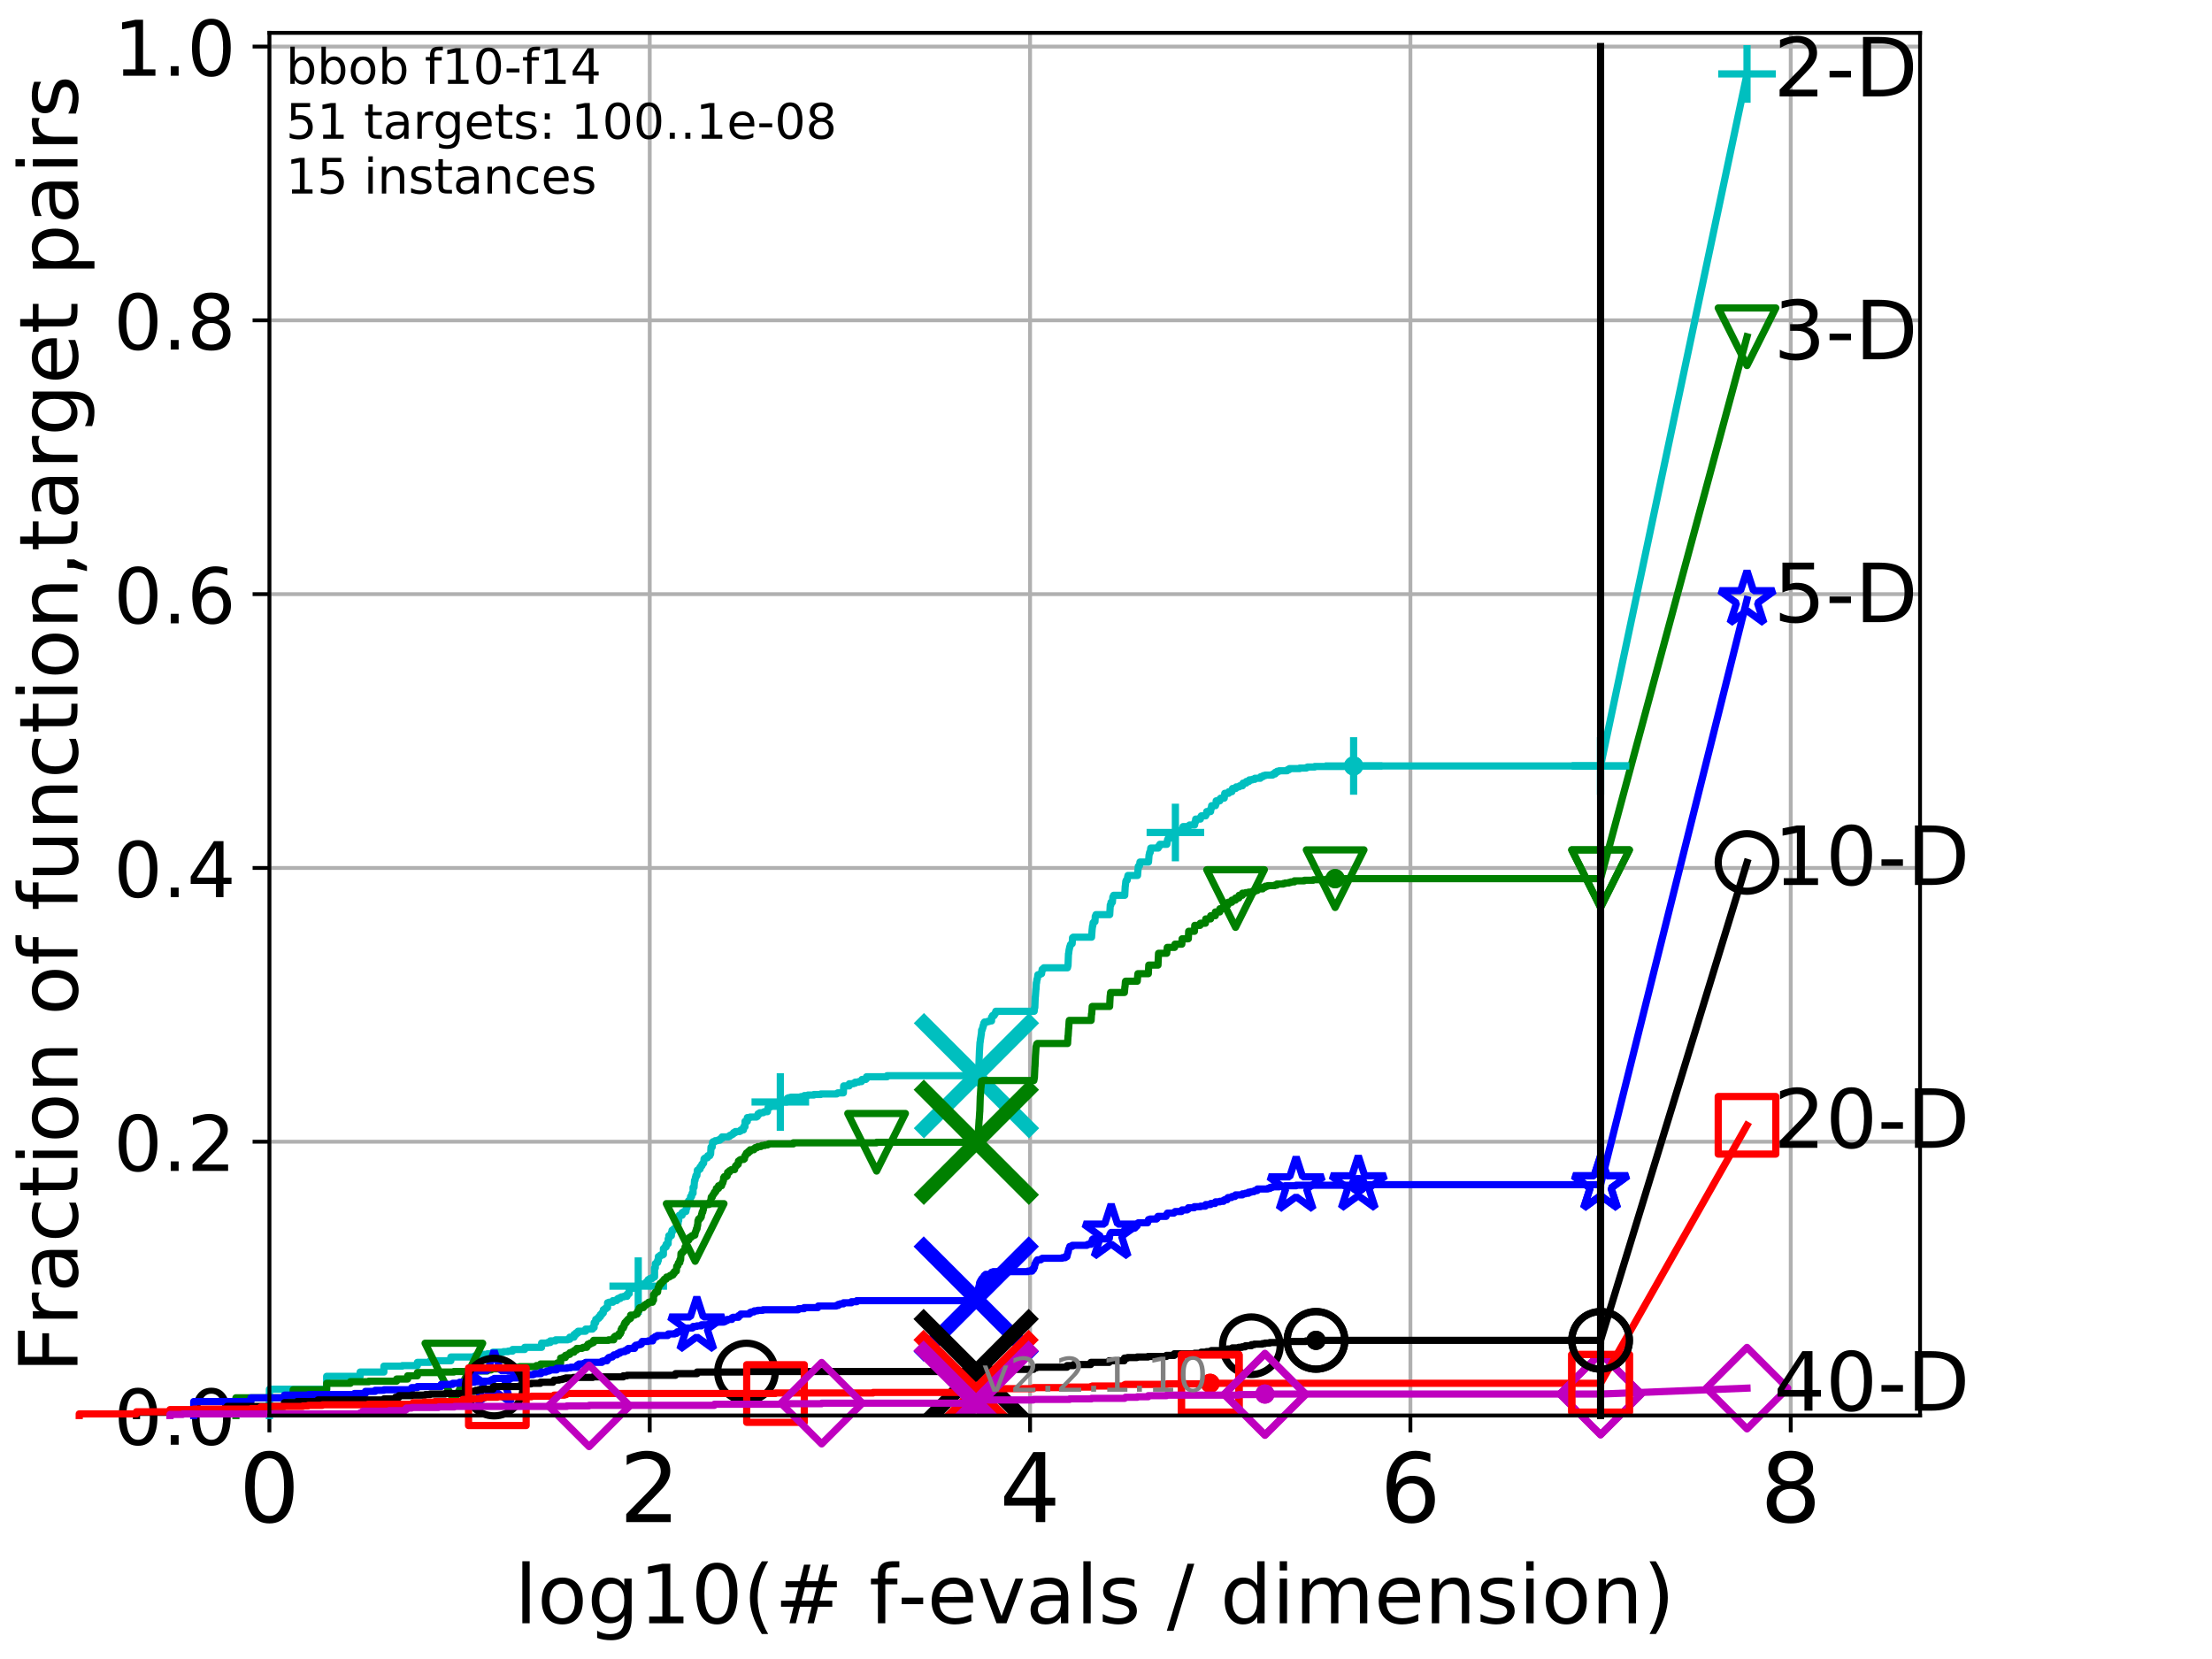 <?xml version="1.0" encoding="utf-8" standalone="no"?>
<!DOCTYPE svg PUBLIC "-//W3C//DTD SVG 1.1//EN"
  "http://www.w3.org/Graphics/SVG/1.1/DTD/svg11.dtd">
<!-- Created with matplotlib (http://matplotlib.org/) -->
<svg height="345.6pt" version="1.1" viewBox="0 0 460.8 345.6" width="460.8pt" xmlns="http://www.w3.org/2000/svg" xmlns:xlink="http://www.w3.org/1999/xlink">
 <defs>
  <style type="text/css">
*{stroke-linecap:butt;stroke-linejoin:round;}
  </style>
 </defs>
 <g id="figure_1">
  <g id="patch_1">
   <path d="M 0 345.6 
L 460.8 345.6 
L 460.8 0 
L 0 0 
z
" style="fill:#ffffff;"/>
  </g>
  <g id="axes_1">
   <g id="patch_2">
    <path d="M 56.12 294.88 
L 399.984 294.88 
L 399.984 6.845 
L 56.12 6.845 
z
" style="fill:#ffffff;"/>
   </g>
   <g id="matplotlib.axis_1">
    <g id="xtick_1">
     <g id="line2d_1">
      <path clip-path="url(#pebe26f1b98)" d="M 56.12 294.88 
L 56.12 6.845 
" style="fill:none;stroke:#b0b0b0;stroke-linecap:square;stroke-width:0.8;"/>
     </g>
     <g id="line2d_2">
      <defs>
       <path d="M 0 0 
L 0 3.5 
" id="m4079a05ae7" style="stroke:#000000;stroke-width:0.8;"/>
      </defs>
      <g>
       <use style="stroke:#000000;stroke-width:0.8;" x="56.12" xlink:href="#m4079a05ae7" y="294.88"/>
      </g>
     </g>
     <g id="text_1">
      <!-- 0 -->
      <defs>
       <path d="M 31.781 66.406 
Q 24.172 66.406 20.328 58.906 
Q 16.5 51.422 16.5 36.375 
Q 16.5 21.391 20.328 13.891 
Q 24.172 6.391 31.781 6.391 
Q 39.453 6.391 43.281 13.891 
Q 47.125 21.391 47.125 36.375 
Q 47.125 51.422 43.281 58.906 
Q 39.453 66.406 31.781 66.406 
z
M 31.781 74.219 
Q 44.047 74.219 50.516 64.516 
Q 56.984 54.828 56.984 36.375 
Q 56.984 17.969 50.516 8.266 
Q 44.047 -1.422 31.781 -1.422 
Q 19.531 -1.422 13.062 8.266 
Q 6.594 17.969 6.594 36.375 
Q 6.594 54.828 13.062 64.516 
Q 19.531 74.219 31.781 74.219 
z
" id="DejaVuSans-30"/>
      </defs>
      <g transform="translate(49.758 317.077)scale(0.2 -0.2)">
       <use xlink:href="#DejaVuSans-30"/>
      </g>
     </g>
    </g>
    <g id="xtick_2">
     <g id="line2d_3">
      <path clip-path="url(#pebe26f1b98)" d="M 135.351 294.88 
L 135.351 6.845 
" style="fill:none;stroke:#b0b0b0;stroke-linecap:square;stroke-width:0.8;"/>
     </g>
     <g id="line2d_4">
      <g>
       <use style="stroke:#000000;stroke-width:0.8;" x="135.351" xlink:href="#m4079a05ae7" y="294.88"/>
      </g>
     </g>
     <g id="text_2">
      <!-- 2 -->
      <defs>
       <path d="M 19.188 8.297 
L 53.609 8.297 
L 53.609 0 
L 7.328 0 
L 7.328 8.297 
Q 12.938 14.109 22.625 23.891 
Q 32.328 33.688 34.812 36.531 
Q 39.547 41.844 41.422 45.531 
Q 43.312 49.219 43.312 52.781 
Q 43.312 58.594 39.234 62.25 
Q 35.156 65.922 28.609 65.922 
Q 23.969 65.922 18.812 64.312 
Q 13.672 62.703 7.812 59.422 
L 7.812 69.391 
Q 13.766 71.781 18.938 73 
Q 24.125 74.219 28.422 74.219 
Q 39.75 74.219 46.484 68.547 
Q 53.219 62.891 53.219 53.422 
Q 53.219 48.922 51.531 44.891 
Q 49.859 40.875 45.406 35.406 
Q 44.188 33.984 37.641 27.219 
Q 31.109 20.453 19.188 8.297 
z
" id="DejaVuSans-32"/>
      </defs>
      <g transform="translate(128.989 317.077)scale(0.2 -0.2)">
       <use xlink:href="#DejaVuSans-32"/>
      </g>
     </g>
    </g>
    <g id="xtick_3">
     <g id="line2d_5">
      <path clip-path="url(#pebe26f1b98)" d="M 214.583 294.88 
L 214.583 6.845 
" style="fill:none;stroke:#b0b0b0;stroke-linecap:square;stroke-width:0.8;"/>
     </g>
     <g id="line2d_6">
      <g>
       <use style="stroke:#000000;stroke-width:0.8;" x="214.583" xlink:href="#m4079a05ae7" y="294.88"/>
      </g>
     </g>
     <g id="text_3">
      <!-- 4 -->
      <defs>
       <path d="M 37.797 64.312 
L 12.891 25.391 
L 37.797 25.391 
z
M 35.203 72.906 
L 47.609 72.906 
L 47.609 25.391 
L 58.016 25.391 
L 58.016 17.188 
L 47.609 17.188 
L 47.609 0 
L 37.797 0 
L 37.797 17.188 
L 4.891 17.188 
L 4.891 26.703 
z
" id="DejaVuSans-34"/>
      </defs>
      <g transform="translate(208.22 317.077)scale(0.2 -0.2)">
       <use xlink:href="#DejaVuSans-34"/>
      </g>
     </g>
    </g>
    <g id="xtick_4">
     <g id="line2d_7">
      <path clip-path="url(#pebe26f1b98)" d="M 293.814 294.88 
L 293.814 6.845 
" style="fill:none;stroke:#b0b0b0;stroke-linecap:square;stroke-width:0.8;"/>
     </g>
     <g id="line2d_8">
      <g>
       <use style="stroke:#000000;stroke-width:0.8;" x="293.814" xlink:href="#m4079a05ae7" y="294.88"/>
      </g>
     </g>
     <g id="text_4">
      <!-- 6 -->
      <defs>
       <path d="M 33.016 40.375 
Q 26.375 40.375 22.484 35.828 
Q 18.609 31.297 18.609 23.391 
Q 18.609 15.531 22.484 10.953 
Q 26.375 6.391 33.016 6.391 
Q 39.656 6.391 43.531 10.953 
Q 47.406 15.531 47.406 23.391 
Q 47.406 31.297 43.531 35.828 
Q 39.656 40.375 33.016 40.375 
z
M 52.594 71.297 
L 52.594 62.312 
Q 48.875 64.062 45.094 64.984 
Q 41.312 65.922 37.594 65.922 
Q 27.828 65.922 22.672 59.328 
Q 17.531 52.734 16.797 39.406 
Q 19.672 43.656 24.016 45.922 
Q 28.375 48.188 33.594 48.188 
Q 44.578 48.188 50.953 41.516 
Q 57.328 34.859 57.328 23.391 
Q 57.328 12.156 50.688 5.359 
Q 44.047 -1.422 33.016 -1.422 
Q 20.359 -1.422 13.672 8.266 
Q 6.984 17.969 6.984 36.375 
Q 6.984 53.656 15.188 63.938 
Q 23.391 74.219 37.203 74.219 
Q 40.922 74.219 44.703 73.484 
Q 48.484 72.75 52.594 71.297 
z
" id="DejaVuSans-36"/>
      </defs>
      <g transform="translate(287.452 317.077)scale(0.2 -0.2)">
       <use xlink:href="#DejaVuSans-36"/>
      </g>
     </g>
    </g>
    <g id="xtick_5">
     <g id="line2d_9">
      <path clip-path="url(#pebe26f1b98)" d="M 373.045 294.88 
L 373.045 6.845 
" style="fill:none;stroke:#b0b0b0;stroke-linecap:square;stroke-width:0.8;"/>
     </g>
     <g id="line2d_10">
      <g>
       <use style="stroke:#000000;stroke-width:0.8;" x="373.045" xlink:href="#m4079a05ae7" y="294.88"/>
      </g>
     </g>
     <g id="text_5">
      <!-- 8 -->
      <defs>
       <path d="M 31.781 34.625 
Q 24.75 34.625 20.719 30.859 
Q 16.703 27.094 16.703 20.516 
Q 16.703 13.922 20.719 10.156 
Q 24.75 6.391 31.781 6.391 
Q 38.812 6.391 42.859 10.172 
Q 46.922 13.969 46.922 20.516 
Q 46.922 27.094 42.891 30.859 
Q 38.875 34.625 31.781 34.625 
z
M 21.922 38.812 
Q 15.578 40.375 12.031 44.719 
Q 8.5 49.078 8.5 55.328 
Q 8.5 64.062 14.719 69.141 
Q 20.953 74.219 31.781 74.219 
Q 42.672 74.219 48.875 69.141 
Q 55.078 64.062 55.078 55.328 
Q 55.078 49.078 51.531 44.719 
Q 48 40.375 41.703 38.812 
Q 48.828 37.156 52.797 32.312 
Q 56.781 27.484 56.781 20.516 
Q 56.781 9.906 50.312 4.234 
Q 43.844 -1.422 31.781 -1.422 
Q 19.734 -1.422 13.25 4.234 
Q 6.781 9.906 6.781 20.516 
Q 6.781 27.484 10.781 32.312 
Q 14.797 37.156 21.922 38.812 
z
M 18.312 54.391 
Q 18.312 48.734 21.844 45.562 
Q 25.391 42.391 31.781 42.391 
Q 38.141 42.391 41.719 45.562 
Q 45.312 48.734 45.312 54.391 
Q 45.312 60.062 41.719 63.234 
Q 38.141 66.406 31.781 66.406 
Q 25.391 66.406 21.844 63.234 
Q 18.312 60.062 18.312 54.391 
z
" id="DejaVuSans-38"/>
      </defs>
      <g transform="translate(366.683 317.077)scale(0.2 -0.2)">
       <use xlink:href="#DejaVuSans-38"/>
      </g>
     </g>
    </g>
    <g id="text_6">
     <!-- log10(# f-evals / dimension) -->
     <defs>
      <path d="M 9.422 75.984 
L 18.406 75.984 
L 18.406 0 
L 9.422 0 
z
" id="DejaVuSans-6c"/>
      <path d="M 30.609 48.391 
Q 23.391 48.391 19.188 42.75 
Q 14.984 37.109 14.984 27.297 
Q 14.984 17.484 19.156 11.844 
Q 23.344 6.203 30.609 6.203 
Q 37.797 6.203 41.984 11.859 
Q 46.188 17.531 46.188 27.297 
Q 46.188 37.016 41.984 42.703 
Q 37.797 48.391 30.609 48.391 
z
M 30.609 56 
Q 42.328 56 49.016 48.375 
Q 55.719 40.766 55.719 27.297 
Q 55.719 13.875 49.016 6.219 
Q 42.328 -1.422 30.609 -1.422 
Q 18.844 -1.422 12.172 6.219 
Q 5.516 13.875 5.516 27.297 
Q 5.516 40.766 12.172 48.375 
Q 18.844 56 30.609 56 
z
" id="DejaVuSans-6f"/>
      <path d="M 45.406 27.984 
Q 45.406 37.75 41.375 43.109 
Q 37.359 48.484 30.078 48.484 
Q 22.859 48.484 18.828 43.109 
Q 14.797 37.75 14.797 27.984 
Q 14.797 18.266 18.828 12.891 
Q 22.859 7.516 30.078 7.516 
Q 37.359 7.516 41.375 12.891 
Q 45.406 18.266 45.406 27.984 
z
M 54.391 6.781 
Q 54.391 -7.172 48.188 -13.984 
Q 42 -20.797 29.203 -20.797 
Q 24.469 -20.797 20.266 -20.094 
Q 16.062 -19.391 12.109 -17.922 
L 12.109 -9.188 
Q 16.062 -11.328 19.922 -12.344 
Q 23.781 -13.375 27.781 -13.375 
Q 36.625 -13.375 41.016 -8.766 
Q 45.406 -4.156 45.406 5.172 
L 45.406 9.625 
Q 42.625 4.781 38.281 2.391 
Q 33.938 0 27.875 0 
Q 17.828 0 11.672 7.656 
Q 5.516 15.328 5.516 27.984 
Q 5.516 40.672 11.672 48.328 
Q 17.828 56 27.875 56 
Q 33.938 56 38.281 53.609 
Q 42.625 51.219 45.406 46.391 
L 45.406 54.688 
L 54.391 54.688 
z
" id="DejaVuSans-67"/>
      <path d="M 12.406 8.297 
L 28.516 8.297 
L 28.516 63.922 
L 10.984 60.406 
L 10.984 69.391 
L 28.422 72.906 
L 38.281 72.906 
L 38.281 8.297 
L 54.391 8.297 
L 54.391 0 
L 12.406 0 
z
" id="DejaVuSans-31"/>
      <path d="M 31 75.875 
Q 24.469 64.656 21.281 53.656 
Q 18.109 42.672 18.109 31.391 
Q 18.109 20.125 21.312 9.062 
Q 24.516 -2 31 -13.188 
L 23.188 -13.188 
Q 15.875 -1.703 12.234 9.375 
Q 8.594 20.453 8.594 31.391 
Q 8.594 42.281 12.203 53.312 
Q 15.828 64.359 23.188 75.875 
z
" id="DejaVuSans-28"/>
      <path d="M 51.125 44 
L 36.922 44 
L 32.812 27.688 
L 47.125 27.688 
z
M 43.797 71.781 
L 38.719 51.516 
L 52.984 51.516 
L 58.109 71.781 
L 65.922 71.781 
L 60.891 51.516 
L 76.125 51.516 
L 76.125 44 
L 58.984 44 
L 54.984 27.688 
L 70.516 27.688 
L 70.516 20.219 
L 53.078 20.219 
L 48 0 
L 40.188 0 
L 45.219 20.219 
L 30.906 20.219 
L 25.875 0 
L 18.016 0 
L 23.094 20.219 
L 7.719 20.219 
L 7.719 27.688 
L 24.906 27.688 
L 29 44 
L 13.281 44 
L 13.281 51.516 
L 30.906 51.516 
L 35.891 71.781 
z
" id="DejaVuSans-23"/>
      <path id="DejaVuSans-20"/>
      <path d="M 37.109 75.984 
L 37.109 68.5 
L 28.516 68.5 
Q 23.688 68.5 21.797 66.547 
Q 19.922 64.594 19.922 59.516 
L 19.922 54.688 
L 34.719 54.688 
L 34.719 47.703 
L 19.922 47.703 
L 19.922 0 
L 10.891 0 
L 10.891 47.703 
L 2.297 47.703 
L 2.297 54.688 
L 10.891 54.688 
L 10.891 58.5 
Q 10.891 67.625 15.141 71.797 
Q 19.391 75.984 28.609 75.984 
z
" id="DejaVuSans-66"/>
      <path d="M 4.891 31.391 
L 31.203 31.391 
L 31.203 23.391 
L 4.891 23.391 
z
" id="DejaVuSans-2d"/>
      <path d="M 56.203 29.594 
L 56.203 25.203 
L 14.891 25.203 
Q 15.484 15.922 20.484 11.062 
Q 25.484 6.203 34.422 6.203 
Q 39.594 6.203 44.453 7.469 
Q 49.312 8.734 54.109 11.281 
L 54.109 2.781 
Q 49.266 0.734 44.188 -0.344 
Q 39.109 -1.422 33.891 -1.422 
Q 20.797 -1.422 13.156 6.188 
Q 5.516 13.812 5.516 26.812 
Q 5.516 40.234 12.766 48.109 
Q 20.016 56 32.328 56 
Q 43.359 56 49.781 48.891 
Q 56.203 41.797 56.203 29.594 
z
M 47.219 32.234 
Q 47.125 39.594 43.094 43.984 
Q 39.062 48.391 32.422 48.391 
Q 24.906 48.391 20.391 44.141 
Q 15.875 39.891 15.188 32.172 
z
" id="DejaVuSans-65"/>
      <path d="M 2.984 54.688 
L 12.5 54.688 
L 29.594 8.797 
L 46.688 54.688 
L 56.203 54.688 
L 35.688 0 
L 23.484 0 
z
" id="DejaVuSans-76"/>
      <path d="M 34.281 27.484 
Q 23.391 27.484 19.188 25 
Q 14.984 22.516 14.984 16.5 
Q 14.984 11.719 18.141 8.906 
Q 21.297 6.109 26.703 6.109 
Q 34.188 6.109 38.703 11.406 
Q 43.219 16.703 43.219 25.484 
L 43.219 27.484 
z
M 52.203 31.203 
L 52.203 0 
L 43.219 0 
L 43.219 8.297 
Q 40.141 3.328 35.547 0.953 
Q 30.953 -1.422 24.312 -1.422 
Q 15.922 -1.422 10.953 3.297 
Q 6 8.016 6 15.922 
Q 6 25.141 12.172 29.828 
Q 18.359 34.516 30.609 34.516 
L 43.219 34.516 
L 43.219 35.406 
Q 43.219 41.609 39.141 45 
Q 35.062 48.391 27.688 48.391 
Q 23 48.391 18.547 47.266 
Q 14.109 46.141 10.016 43.891 
L 10.016 52.203 
Q 14.938 54.109 19.578 55.047 
Q 24.219 56 28.609 56 
Q 40.484 56 46.344 49.844 
Q 52.203 43.703 52.203 31.203 
z
" id="DejaVuSans-61"/>
      <path d="M 44.281 53.078 
L 44.281 44.578 
Q 40.484 46.531 36.375 47.5 
Q 32.281 48.484 27.875 48.484 
Q 21.188 48.484 17.844 46.438 
Q 14.5 44.391 14.5 40.281 
Q 14.5 37.156 16.891 35.375 
Q 19.281 33.594 26.516 31.984 
L 29.594 31.297 
Q 39.156 29.25 43.188 25.516 
Q 47.219 21.781 47.219 15.094 
Q 47.219 7.469 41.188 3.016 
Q 35.156 -1.422 24.609 -1.422 
Q 20.219 -1.422 15.453 -0.562 
Q 10.688 0.297 5.422 2 
L 5.422 11.281 
Q 10.406 8.688 15.234 7.391 
Q 20.062 6.109 24.812 6.109 
Q 31.156 6.109 34.562 8.281 
Q 37.984 10.453 37.984 14.406 
Q 37.984 18.062 35.516 20.016 
Q 33.062 21.969 24.703 23.781 
L 21.578 24.516 
Q 13.234 26.266 9.516 29.906 
Q 5.812 33.547 5.812 39.891 
Q 5.812 47.609 11.281 51.797 
Q 16.75 56 26.812 56 
Q 31.781 56 36.172 55.266 
Q 40.578 54.547 44.281 53.078 
z
" id="DejaVuSans-73"/>
      <path d="M 25.391 72.906 
L 33.688 72.906 
L 8.297 -9.281 
L 0 -9.281 
z
" id="DejaVuSans-2f"/>
      <path d="M 45.406 46.391 
L 45.406 75.984 
L 54.391 75.984 
L 54.391 0 
L 45.406 0 
L 45.406 8.203 
Q 42.578 3.328 38.25 0.953 
Q 33.938 -1.422 27.875 -1.422 
Q 17.969 -1.422 11.734 6.484 
Q 5.516 14.406 5.516 27.297 
Q 5.516 40.188 11.734 48.094 
Q 17.969 56 27.875 56 
Q 33.938 56 38.25 53.625 
Q 42.578 51.266 45.406 46.391 
z
M 14.797 27.297 
Q 14.797 17.391 18.875 11.75 
Q 22.953 6.109 30.078 6.109 
Q 37.203 6.109 41.297 11.75 
Q 45.406 17.391 45.406 27.297 
Q 45.406 37.203 41.297 42.844 
Q 37.203 48.484 30.078 48.484 
Q 22.953 48.484 18.875 42.844 
Q 14.797 37.203 14.797 27.297 
z
" id="DejaVuSans-64"/>
      <path d="M 9.422 54.688 
L 18.406 54.688 
L 18.406 0 
L 9.422 0 
z
M 9.422 75.984 
L 18.406 75.984 
L 18.406 64.594 
L 9.422 64.594 
z
" id="DejaVuSans-69"/>
      <path d="M 52 44.188 
Q 55.375 50.25 60.062 53.125 
Q 64.75 56 71.094 56 
Q 79.641 56 84.281 50.016 
Q 88.922 44.047 88.922 33.016 
L 88.922 0 
L 79.891 0 
L 79.891 32.719 
Q 79.891 40.578 77.094 44.375 
Q 74.312 48.188 68.609 48.188 
Q 61.625 48.188 57.562 43.547 
Q 53.516 38.922 53.516 30.906 
L 53.516 0 
L 44.484 0 
L 44.484 32.719 
Q 44.484 40.625 41.703 44.406 
Q 38.922 48.188 33.109 48.188 
Q 26.219 48.188 22.156 43.531 
Q 18.109 38.875 18.109 30.906 
L 18.109 0 
L 9.078 0 
L 9.078 54.688 
L 18.109 54.688 
L 18.109 46.188 
Q 21.188 51.219 25.484 53.609 
Q 29.781 56 35.688 56 
Q 41.656 56 45.828 52.969 
Q 50 49.953 52 44.188 
z
" id="DejaVuSans-6d"/>
      <path d="M 54.891 33.016 
L 54.891 0 
L 45.906 0 
L 45.906 32.719 
Q 45.906 40.484 42.875 44.328 
Q 39.844 48.188 33.797 48.188 
Q 26.516 48.188 22.312 43.547 
Q 18.109 38.922 18.109 30.906 
L 18.109 0 
L 9.078 0 
L 9.078 54.688 
L 18.109 54.688 
L 18.109 46.188 
Q 21.344 51.125 25.703 53.562 
Q 30.078 56 35.797 56 
Q 45.219 56 50.047 50.172 
Q 54.891 44.344 54.891 33.016 
z
" id="DejaVuSans-6e"/>
      <path d="M 8.016 75.875 
L 15.828 75.875 
Q 23.141 64.359 26.781 53.312 
Q 30.422 42.281 30.422 31.391 
Q 30.422 20.453 26.781 9.375 
Q 23.141 -1.703 15.828 -13.188 
L 8.016 -13.188 
Q 14.5 -2 17.703 9.062 
Q 20.906 20.125 20.906 31.391 
Q 20.906 42.672 17.703 53.656 
Q 14.5 64.656 8.016 75.875 
z
" id="DejaVuSans-29"/>
     </defs>
     <g transform="translate(107.211 338.154)scale(0.17 -0.17)">
      <use xlink:href="#DejaVuSans-6c"/>
      <use x="27.783" xlink:href="#DejaVuSans-6f"/>
      <use x="88.965" xlink:href="#DejaVuSans-67"/>
      <use x="152.441" xlink:href="#DejaVuSans-31"/>
      <use x="216.064" xlink:href="#DejaVuSans-30"/>
      <use x="279.688" xlink:href="#DejaVuSans-28"/>
      <use x="318.701" xlink:href="#DejaVuSans-23"/>
      <use x="402.49" xlink:href="#DejaVuSans-20"/>
      <use x="434.277" xlink:href="#DejaVuSans-66"/>
      <use x="469.404" xlink:href="#DejaVuSans-2d"/>
      <use x="505.488" xlink:href="#DejaVuSans-65"/>
      <use x="567.012" xlink:href="#DejaVuSans-76"/>
      <use x="626.191" xlink:href="#DejaVuSans-61"/>
      <use x="687.471" xlink:href="#DejaVuSans-6c"/>
      <use x="715.254" xlink:href="#DejaVuSans-73"/>
      <use x="767.354" xlink:href="#DejaVuSans-20"/>
      <use x="799.141" xlink:href="#DejaVuSans-2f"/>
      <use x="832.832" xlink:href="#DejaVuSans-20"/>
      <use x="864.619" xlink:href="#DejaVuSans-64"/>
      <use x="928.096" xlink:href="#DejaVuSans-69"/>
      <use x="955.879" xlink:href="#DejaVuSans-6d"/>
      <use x="1053.291" xlink:href="#DejaVuSans-65"/>
      <use x="1114.814" xlink:href="#DejaVuSans-6e"/>
      <use x="1178.193" xlink:href="#DejaVuSans-73"/>
      <use x="1230.293" xlink:href="#DejaVuSans-69"/>
      <use x="1258.076" xlink:href="#DejaVuSans-6f"/>
      <use x="1319.258" xlink:href="#DejaVuSans-6e"/>
      <use x="1382.637" xlink:href="#DejaVuSans-29"/>
     </g>
    </g>
   </g>
   <g id="matplotlib.axis_2">
    <g id="ytick_1">
     <g id="line2d_11">
      <path clip-path="url(#pebe26f1b98)" d="M 56.12 294.88 
L 399.984 294.88 
" style="fill:none;stroke:#b0b0b0;stroke-linecap:square;stroke-width:0.8;"/>
     </g>
     <g id="line2d_12">
      <defs>
       <path d="M 0 0 
L -3.5 0 
" id="m6cb4544e5e" style="stroke:#000000;stroke-width:0.8;"/>
      </defs>
      <g>
       <use style="stroke:#000000;stroke-width:0.8;" x="56.12" xlink:href="#m6cb4544e5e" y="294.88"/>
      </g>
     </g>
     <g id="text_7">
      <!-- 0.0 -->
      <defs>
       <path d="M 10.688 12.406 
L 21 12.406 
L 21 0 
L 10.688 0 
z
" id="DejaVuSans-2e"/>
      </defs>
      <g transform="translate(23.675 300.959)scale(0.16 -0.16)">
       <use xlink:href="#DejaVuSans-30"/>
       <use x="63.623" xlink:href="#DejaVuSans-2e"/>
       <use x="95.41" xlink:href="#DejaVuSans-30"/>
      </g>
     </g>
    </g>
    <g id="ytick_2">
     <g id="line2d_13">
      <path clip-path="url(#pebe26f1b98)" d="M 56.12 237.843 
L 399.984 237.843 
" style="fill:none;stroke:#b0b0b0;stroke-linecap:square;stroke-width:0.8;"/>
     </g>
     <g id="line2d_14">
      <g>
       <use style="stroke:#000000;stroke-width:0.8;" x="56.12" xlink:href="#m6cb4544e5e" y="237.843"/>
      </g>
     </g>
     <g id="text_8">
      <!-- 0.2 -->
      <g transform="translate(23.675 243.922)scale(0.16 -0.16)">
       <use xlink:href="#DejaVuSans-30"/>
       <use x="63.623" xlink:href="#DejaVuSans-2e"/>
       <use x="95.41" xlink:href="#DejaVuSans-32"/>
      </g>
     </g>
    </g>
    <g id="ytick_3">
     <g id="line2d_15">
      <path clip-path="url(#pebe26f1b98)" d="M 56.12 180.807 
L 399.984 180.807 
" style="fill:none;stroke:#b0b0b0;stroke-linecap:square;stroke-width:0.8;"/>
     </g>
     <g id="line2d_16">
      <g>
       <use style="stroke:#000000;stroke-width:0.8;" x="56.12" xlink:href="#m6cb4544e5e" y="180.807"/>
      </g>
     </g>
     <g id="text_9">
      <!-- 0.4 -->
      <g transform="translate(23.675 186.886)scale(0.16 -0.16)">
       <use xlink:href="#DejaVuSans-30"/>
       <use x="63.623" xlink:href="#DejaVuSans-2e"/>
       <use x="95.41" xlink:href="#DejaVuSans-34"/>
      </g>
     </g>
    </g>
    <g id="ytick_4">
     <g id="line2d_17">
      <path clip-path="url(#pebe26f1b98)" d="M 56.12 123.77 
L 399.984 123.77 
" style="fill:none;stroke:#b0b0b0;stroke-linecap:square;stroke-width:0.8;"/>
     </g>
     <g id="line2d_18">
      <g>
       <use style="stroke:#000000;stroke-width:0.8;" x="56.12" xlink:href="#m6cb4544e5e" y="123.77"/>
      </g>
     </g>
     <g id="text_10">
      <!-- 0.6 -->
      <g transform="translate(23.675 129.849)scale(0.16 -0.16)">
       <use xlink:href="#DejaVuSans-30"/>
       <use x="63.623" xlink:href="#DejaVuSans-2e"/>
       <use x="95.41" xlink:href="#DejaVuSans-36"/>
      </g>
     </g>
    </g>
    <g id="ytick_5">
     <g id="line2d_19">
      <path clip-path="url(#pebe26f1b98)" d="M 56.12 66.734 
L 399.984 66.734 
" style="fill:none;stroke:#b0b0b0;stroke-linecap:square;stroke-width:0.8;"/>
     </g>
     <g id="line2d_20">
      <g>
       <use style="stroke:#000000;stroke-width:0.8;" x="56.12" xlink:href="#m6cb4544e5e" y="66.734"/>
      </g>
     </g>
     <g id="text_11">
      <!-- 0.8 -->
      <g transform="translate(23.675 72.812)scale(0.16 -0.16)">
       <use xlink:href="#DejaVuSans-30"/>
       <use x="63.623" xlink:href="#DejaVuSans-2e"/>
       <use x="95.41" xlink:href="#DejaVuSans-38"/>
      </g>
     </g>
    </g>
    <g id="ytick_6">
     <g id="line2d_21">
      <path clip-path="url(#pebe26f1b98)" d="M 56.12 9.697 
L 399.984 9.697 
" style="fill:none;stroke:#b0b0b0;stroke-linecap:square;stroke-width:0.8;"/>
     </g>
     <g id="line2d_22">
      <g>
       <use style="stroke:#000000;stroke-width:0.8;" x="56.12" xlink:href="#m6cb4544e5e" y="9.697"/>
      </g>
     </g>
     <g id="text_12">
      <!-- 1.0 -->
      <g transform="translate(23.675 15.776)scale(0.16 -0.16)">
       <use xlink:href="#DejaVuSans-31"/>
       <use x="63.623" xlink:href="#DejaVuSans-2e"/>
       <use x="95.41" xlink:href="#DejaVuSans-30"/>
      </g>
     </g>
    </g>
    <g id="text_13">
     <!-- Fraction of function,target pairs -->
     <defs>
      <path d="M 9.812 72.906 
L 51.703 72.906 
L 51.703 64.594 
L 19.672 64.594 
L 19.672 43.109 
L 48.578 43.109 
L 48.578 34.812 
L 19.672 34.812 
L 19.672 0 
L 9.812 0 
z
" id="DejaVuSans-46"/>
      <path d="M 41.109 46.297 
Q 39.594 47.172 37.812 47.578 
Q 36.031 48 33.891 48 
Q 26.266 48 22.188 43.047 
Q 18.109 38.094 18.109 28.812 
L 18.109 0 
L 9.078 0 
L 9.078 54.688 
L 18.109 54.688 
L 18.109 46.188 
Q 20.953 51.172 25.484 53.578 
Q 30.031 56 36.531 56 
Q 37.453 56 38.578 55.875 
Q 39.703 55.766 41.062 55.516 
z
" id="DejaVuSans-72"/>
      <path d="M 48.781 52.594 
L 48.781 44.188 
Q 44.969 46.297 41.141 47.344 
Q 37.312 48.391 33.406 48.391 
Q 24.656 48.391 19.812 42.844 
Q 14.984 37.312 14.984 27.297 
Q 14.984 17.281 19.812 11.734 
Q 24.656 6.203 33.406 6.203 
Q 37.312 6.203 41.141 7.25 
Q 44.969 8.297 48.781 10.406 
L 48.781 2.094 
Q 45.016 0.344 40.984 -0.531 
Q 36.969 -1.422 32.422 -1.422 
Q 20.062 -1.422 12.781 6.344 
Q 5.516 14.109 5.516 27.297 
Q 5.516 40.672 12.859 48.328 
Q 20.219 56 33.016 56 
Q 37.156 56 41.109 55.141 
Q 45.062 54.297 48.781 52.594 
z
" id="DejaVuSans-63"/>
      <path d="M 18.312 70.219 
L 18.312 54.688 
L 36.812 54.688 
L 36.812 47.703 
L 18.312 47.703 
L 18.312 18.016 
Q 18.312 11.328 20.141 9.422 
Q 21.969 7.516 27.594 7.516 
L 36.812 7.516 
L 36.812 0 
L 27.594 0 
Q 17.188 0 13.234 3.875 
Q 9.281 7.766 9.281 18.016 
L 9.281 47.703 
L 2.688 47.703 
L 2.688 54.688 
L 9.281 54.688 
L 9.281 70.219 
z
" id="DejaVuSans-74"/>
      <path d="M 8.5 21.578 
L 8.5 54.688 
L 17.484 54.688 
L 17.484 21.922 
Q 17.484 14.156 20.5 10.266 
Q 23.531 6.391 29.594 6.391 
Q 36.859 6.391 41.078 11.031 
Q 45.312 15.672 45.312 23.688 
L 45.312 54.688 
L 54.297 54.688 
L 54.297 0 
L 45.312 0 
L 45.312 8.406 
Q 42.047 3.422 37.719 1 
Q 33.406 -1.422 27.688 -1.422 
Q 18.266 -1.422 13.375 4.438 
Q 8.5 10.297 8.5 21.578 
z
M 31.109 56 
z
" id="DejaVuSans-75"/>
      <path d="M 11.719 12.406 
L 22.016 12.406 
L 22.016 4 
L 14.016 -11.625 
L 7.719 -11.625 
L 11.719 4 
z
" id="DejaVuSans-2c"/>
      <path d="M 18.109 8.203 
L 18.109 -20.797 
L 9.078 -20.797 
L 9.078 54.688 
L 18.109 54.688 
L 18.109 46.391 
Q 20.953 51.266 25.266 53.625 
Q 29.594 56 35.594 56 
Q 45.562 56 51.781 48.094 
Q 58.016 40.188 58.016 27.297 
Q 58.016 14.406 51.781 6.484 
Q 45.562 -1.422 35.594 -1.422 
Q 29.594 -1.422 25.266 0.953 
Q 20.953 3.328 18.109 8.203 
z
M 48.688 27.297 
Q 48.688 37.203 44.609 42.844 
Q 40.531 48.484 33.406 48.484 
Q 26.266 48.484 22.188 42.844 
Q 18.109 37.203 18.109 27.297 
Q 18.109 17.391 22.188 11.75 
Q 26.266 6.109 33.406 6.109 
Q 40.531 6.109 44.609 11.75 
Q 48.688 17.391 48.688 27.297 
z
" id="DejaVuSans-70"/>
     </defs>
     <g transform="translate(16.14 286.002)rotate(-90)scale(0.17 -0.17)">
      <use xlink:href="#DejaVuSans-46"/>
      <use x="57.41" xlink:href="#DejaVuSans-72"/>
      <use x="98.523" xlink:href="#DejaVuSans-61"/>
      <use x="159.803" xlink:href="#DejaVuSans-63"/>
      <use x="214.783" xlink:href="#DejaVuSans-74"/>
      <use x="253.992" xlink:href="#DejaVuSans-69"/>
      <use x="281.775" xlink:href="#DejaVuSans-6f"/>
      <use x="342.957" xlink:href="#DejaVuSans-6e"/>
      <use x="406.336" xlink:href="#DejaVuSans-20"/>
      <use x="438.123" xlink:href="#DejaVuSans-6f"/>
      <use x="499.305" xlink:href="#DejaVuSans-66"/>
      <use x="534.51" xlink:href="#DejaVuSans-20"/>
      <use x="566.297" xlink:href="#DejaVuSans-66"/>
      <use x="601.502" xlink:href="#DejaVuSans-75"/>
      <use x="664.881" xlink:href="#DejaVuSans-6e"/>
      <use x="728.26" xlink:href="#DejaVuSans-63"/>
      <use x="783.24" xlink:href="#DejaVuSans-74"/>
      <use x="822.449" xlink:href="#DejaVuSans-69"/>
      <use x="850.232" xlink:href="#DejaVuSans-6f"/>
      <use x="911.414" xlink:href="#DejaVuSans-6e"/>
      <use x="974.793" xlink:href="#DejaVuSans-2c"/>
      <use x="1006.58" xlink:href="#DejaVuSans-74"/>
      <use x="1045.789" xlink:href="#DejaVuSans-61"/>
      <use x="1107.068" xlink:href="#DejaVuSans-72"/>
      <use x="1148.166" xlink:href="#DejaVuSans-67"/>
      <use x="1211.643" xlink:href="#DejaVuSans-65"/>
      <use x="1273.166" xlink:href="#DejaVuSans-74"/>
      <use x="1312.375" xlink:href="#DejaVuSans-20"/>
      <use x="1344.162" xlink:href="#DejaVuSans-70"/>
      <use x="1407.639" xlink:href="#DejaVuSans-61"/>
      <use x="1468.918" xlink:href="#DejaVuSans-69"/>
      <use x="1496.701" xlink:href="#DejaVuSans-72"/>
      <use x="1537.814" xlink:href="#DejaVuSans-73"/>
     </g>
    </g>
   </g>
   <g id="line2d_23">
    <defs>
     <path d="M 0 1.5 
C 0.398 1.5 0.779 1.342 1.061 1.061 
C 1.342 0.779 1.5 0.398 1.5 0 
C 1.5 -0.398 1.342 -0.779 1.061 -1.061 
C 0.779 -1.342 0.398 -1.5 0 -1.5 
C -0.398 -1.5 -0.779 -1.342 -1.061 -1.061 
C -1.342 -0.779 -1.5 -0.398 -1.5 0 
C -1.5 0.398 -1.342 0.779 -1.061 1.061 
C -0.779 1.342 -0.398 1.5 0 1.5 
z
" id="mf32bc74e74" style="stroke:#00bfbf;"/>
    </defs>
    <g>
     <use style="fill:#00bfbf;stroke:#00bfbf;" x="281.982" xlink:href="#mf32bc74e74" y="159.558"/>
     <use style="fill:#00bfbf;stroke:#00bfbf;" x="281.982" xlink:href="#mf32bc74e74" y="159.558"/>
    </g>
   </g>
   <g id="line2d_24">
    <path d="M 56.12 294.88 
L 56.12 289.4 
L 68.046 289.4 
L 68.046 286.716 
L 75.021 286.716 
L 75.021 285.821 
L 79.971 285.821 
L 79.971 284.591 
L 83.81 284.591 
L 83.81 284.479 
L 86.947 284.479 
L 86.947 283.808 
L 89.599 283.808 
L 89.599 283.473 
L 93.923 283.473 
L 93.923 282.69 
L 98.872 282.69 
L 98.872 282.466 
L 100.25 282.466 
L 100.25 282.131 
L 101.525 282.131 
L 101.525 282.019 
L 102.712 282.019 
L 102.712 281.683 
L 104.865 281.683 
L 104.865 281.571 
L 105.848 281.571 
L 105.848 281.46 
L 106.779 281.46 
L 106.779 281.124 
L 109.301 281.124 
L 109.301 280.677 
L 112.824 280.677 
L 112.824 279.782 
L 114.054 279.782 
L 114.054 279.67 
L 114.637 279.67 
L 114.637 279.335 
L 115.748 279.335 
L 115.748 279.111 
L 118.245 279.111 
L 118.245 278.999 
L 118.704 278.999 
L 118.704 278.552 
L 119.587 278.552 
L 119.587 277.993 
L 120.012 277.993 
L 120.012 277.657 
L 120.426 277.657 
L 120.426 277.322 
L 121.991 277.322 
L 121.991 276.874 
L 123.426 276.874 
L 123.426 276.539 
L 123.767 276.539 
L 123.767 275.532 
L 124.101 275.532 
L 124.101 274.861 
L 124.428 274.861 
L 124.428 274.638 
L 124.75 274.638 
L 124.75 274.302 
L 125.066 274.302 
L 125.066 273.855 
L 125.376 273.855 
L 125.376 273.519 
L 125.68 273.519 
L 125.68 272.848 
L 125.979 272.848 
L 125.979 272.625 
L 126.273 272.625 
L 126.273 272.401 
L 126.563 272.401 
L 126.563 271.394 
L 126.847 271.394 
L 126.847 271.283 
L 127.673 271.283 
L 127.673 270.947 
L 128.461 270.947 
L 128.461 270.723 
L 128.716 270.723 
L 128.716 270.5 
L 129.215 270.5 
L 129.215 270.276 
L 129.459 270.276 
L 129.459 270.164 
L 129.937 270.164 
L 129.937 270.052 
L 130.63 270.052 
L 130.63 269.605 
L 130.855 269.605 
L 130.855 269.493 
L 131.077 269.493 
L 131.077 268.487 
L 131.512 268.487 
L 131.512 268.375 
L 132.146 268.375 
L 132.146 268.151 
L 132.555 268.151 
L 132.555 267.927 
L 132.955 267.927 
L 132.955 267.704 
L 133.152 267.704 
L 133.152 267.592 
L 133.346 267.592 
L 133.346 267.48 
L 134.469 267.48 
L 134.469 267.256 
L 134.649 267.256 
L 134.649 267.033 
L 135.004 267.033 
L 135.004 266.585 
L 135.351 266.585 
L 135.351 266.362 
L 135.86 266.362 
L 135.86 266.138 
L 136.026 266.138 
L 136.026 266.026 
L 136.354 266.026 
L 136.354 264.125 
L 136.515 264.125 
L 136.515 263.23 
L 136.675 263.23 
L 136.675 263.118 
L 136.834 263.118 
L 136.834 263.007 
L 136.991 263.007 
L 136.991 262.559 
L 137.147 262.559 
L 137.147 261.776 
L 137.454 261.776 
L 137.454 261.553 
L 137.606 261.553 
L 137.606 261.441 
L 138.053 261.441 
L 138.053 261.329 
L 138.199 261.329 
L 138.199 260.099 
L 138.344 260.099 
L 138.344 259.987 
L 138.488 259.987 
L 138.488 259.763 
L 138.773 259.763 
L 138.773 259.204 
L 138.913 259.204 
L 138.913 259.092 
L 139.19 259.092 
L 139.19 258.086 
L 139.328 258.086 
L 139.328 257.415 
L 139.865 257.415 
L 139.865 256.744 
L 139.997 256.744 
L 139.997 256.296 
L 140.258 256.296 
L 140.258 256.185 
L 140.387 256.185 
L 140.387 255.961 
L 140.893 255.961 
L 140.893 255.737 
L 141.14 255.737 
L 141.14 254.954 
L 141.263 254.954 
L 141.263 254.283 
L 141.384 254.283 
L 141.384 253.501 
L 141.505 253.501 
L 141.505 253.165 
L 142.096 253.165 
L 142.096 252.606 
L 142.442 252.606 
L 142.442 252.382 
L 142.891 252.382 
L 143.002 251.599 
L 143.112 251.599 
L 143.221 250.481 
L 143.33 250.481 
L 143.438 250.145 
L 143.757 250.145 
L 143.863 249.251 
L 144.071 249.251 
L 144.174 248.58 
L 144.379 248.58 
L 144.379 247.35 
L 144.582 247.35 
L 144.682 245.896 
L 144.782 245.896 
L 144.881 245.225 
L 144.979 245.225 
L 144.979 244.889 
L 145.175 244.889 
L 145.272 243.771 
L 145.559 243.771 
L 145.559 243.547 
L 145.842 243.547 
L 145.842 243.1 
L 146.028 243.1 
L 146.121 242.876 
L 146.212 242.876 
L 146.212 242.541 
L 146.394 242.541 
L 146.394 242.317 
L 146.575 242.317 
L 146.664 241.422 
L 146.753 241.422 
L 146.753 241.31 
L 146.929 241.31 
L 146.929 241.199 
L 147.363 241.199 
L 147.448 240.751 
L 147.869 240.751 
L 147.952 240.416 
L 148.034 240.416 
L 148.116 238.962 
L 148.36 238.962 
L 148.441 237.955 
L 148.521 237.955 
L 148.521 237.843 
L 148.917 237.843 
L 148.995 237.62 
L 149.531 237.62 
L 149.531 237.508 
L 149.978 237.508 
L 149.978 237.284 
L 150.124 237.284 
L 150.124 237.172 
L 150.414 237.172 
L 150.414 236.837 
L 151.724 236.837 
L 151.724 236.725 
L 151.988 236.725 
L 152.053 236.501 
L 152.312 236.501 
L 152.312 236.39 
L 152.504 236.39 
L 152.504 236.278 
L 152.693 236.278 
L 152.693 236.166 
L 152.818 236.166 
L 152.818 235.942 
L 153.188 235.942 
L 153.188 235.719 
L 154.08 235.719 
L 154.08 235.607 
L 154.31 235.607 
L 154.31 235.383 
L 154.872 235.383 
L 154.928 234.712 
L 155.201 234.712 
L 155.201 233.594 
L 155.683 233.594 
L 155.683 232.811 
L 156.254 232.811 
L 156.254 232.699 
L 157.58 232.699 
L 157.58 232.587 
L 157.768 232.587 
L 157.768 232.363 
L 157.907 232.363 
L 157.907 232.028 
L 158.275 232.028 
L 158.275 231.804 
L 158.986 231.804 
L 158.986 231.692 
L 159.202 231.692 
L 159.202 231.581 
L 159.877 231.581 
L 159.96 231.021 
L 160.001 231.021 
L 160.001 230.686 
L 160.286 230.686 
L 160.286 230.574 
L 160.606 230.574 
L 160.606 230.462 
L 162.014 230.462 
L 162.014 230.239 
L 162.517 230.239 
L 162.553 229.568 
L 163.881 229.568 
L 163.946 228.896 
L 164.012 228.896 
L 164.012 228.785 
L 164.27 228.785 
L 164.27 228.673 
L 164.744 228.673 
L 164.744 228.561 
L 166.826 228.561 
L 166.826 228.449 
L 167.555 228.449 
L 167.555 228.225 
L 168.306 228.225 
L 168.306 228.114 
L 169.552 228.114 
L 169.552 228.002 
L 170.998 228.002 
L 170.998 227.89 
L 174.3 227.89 
L 174.3 227.778 
L 174.496 227.778 
L 174.496 227.666 
L 175.691 227.666 
L 175.757 226.212 
L 176.917 226.212 
L 176.917 225.765 
L 177.771 225.765 
L 177.771 225.653 
L 178.147 225.653 
L 178.147 225.43 
L 178.875 225.43 
L 178.875 225.318 
L 179.468 225.318 
L 179.56 224.87 
L 180.358 224.87 
L 180.358 224.759 
L 180.483 224.759 
L 180.508 224.311 
L 184.791 224.311 
L 184.791 224.088 
L 203.565 224.088 
L 203.676 223.528 
L 203.689 223.528 
L 203.763 223.081 
L 203.821 223.081 
L 203.93 221.627 
L 203.933 221.627 
L 204.039 218.831 
L 204.048 218.831 
L 204.149 217.154 
L 204.175 217.154 
L 204.284 216.259 
L 204.3 216.259 
L 204.409 215.476 
L 204.428 215.476 
L 204.49 214.581 
L 204.592 214.581 
L 204.684 214.134 
L 204.742 214.134 
L 204.787 213.687 
L 204.887 213.687 
L 204.945 213.128 
L 205.062 213.128 
L 205.086 212.904 
L 205.664 212.904 
L 205.664 212.792 
L 206.059 212.792 
L 206.059 212.68 
L 206.557 212.68 
L 206.557 211.897 
L 206.756 211.897 
L 206.756 211.562 
L 207.097 211.562 
L 207.097 211.338 
L 207.235 211.338 
L 207.235 211.114 
L 207.382 211.114 
L 207.442 210.667 
L 215.438 210.667 
L 215.514 209.884 
L 215.572 209.884 
L 215.66 207.648 
L 215.687 207.648 
L 215.798 206.082 
L 215.822 206.082 
L 215.892 204.74 
L 215.935 204.74 
L 216.027 203.957 
L 216.092 203.957 
L 216.202 203.062 
L 216.516 203.062 
L 216.516 202.95 
L 216.757 202.95 
L 216.757 202.839 
L 216.983 202.839 
L 217.092 201.944 
L 217.215 201.944 
L 217.215 201.832 
L 217.438 201.832 
L 217.457 201.608 
L 222.372 201.608 
L 222.478 201.161 
L 222.487 201.161 
L 222.583 198.701 
L 222.614 198.701 
L 222.718 197.806 
L 222.749 197.806 
L 222.84 197.247 
L 222.887 197.247 
L 222.987 196.799 
L 223.099 196.799 
L 223.181 196.576 
L 223.352 196.576 
L 223.428 195.346 
L 223.562 195.346 
L 223.562 195.234 
L 227.394 195.234 
L 227.505 193.668 
L 227.508 193.668 
L 227.592 192.885 
L 227.649 192.885 
L 227.714 192.214 
L 227.863 192.214 
L 227.907 191.99 
L 228.106 191.99 
L 228.164 190.872 
L 228.269 190.872 
L 228.308 190.537 
L 231.174 190.537 
L 231.284 188.635 
L 231.285 188.635 
L 231.285 188.524 
L 231.415 188.524 
L 231.447 187.964 
L 231.727 187.964 
L 231.827 186.846 
L 231.943 186.846 
L 231.989 186.51 
L 234.3 186.51 
L 234.408 184.609 
L 234.428 184.609 
L 234.527 183.603 
L 234.589 183.603 
L 234.61 183.379 
L 234.807 183.379 
L 234.917 182.596 
L 234.975 182.596 
L 234.976 182.373 
L 236.973 182.373 
L 237.067 181.142 
L 237.089 181.142 
L 237.121 180.471 
L 237.234 180.471 
L 237.234 180.359 
L 237.379 180.359 
L 237.474 179.577 
L 239.256 179.577 
L 239.367 178.123 
L 239.388 178.123 
L 239.489 177.564 
L 239.617 177.564 
L 239.72 176.669 
L 241.279 176.669 
L 241.295 176.333 
L 241.391 176.333 
L 241.391 176.222 
L 241.596 176.222 
L 241.622 175.886 
L 243.086 175.886 
L 243.186 175.103 
L 243.211 175.103 
L 243.234 174.879 
L 243.371 174.879 
L 243.395 174.544 
L 244.702 174.544 
L 244.81 173.761 
L 244.815 173.761 
L 244.855 173.426 
L 244.981 173.426 
L 245.056 173.09 
L 246.225 173.09 
L 246.243 172.643 
L 246.452 172.643 
L 246.452 172.195 
L 247.614 172.195 
L 247.667 171.972 
L 247.807 171.972 
L 247.807 171.86 
L 248.859 171.86 
L 248.942 171.189 
L 249.064 171.189 
L 249.081 170.63 
L 250.067 170.63 
L 250.112 170.182 
L 250.234 170.182 
L 250.25 169.959 
L 251.16 169.959 
L 251.216 169.623 
L 251.331 169.623 
L 251.373 169.064 
L 252.192 169.064 
L 252.253 168.393 
L 252.361 168.393 
L 252.401 167.834 
L 253.21 167.834 
L 253.232 167.498 
L 253.333 167.498 
L 253.347 166.827 
L 254.11 166.827 
L 254.164 166.38 
L 254.288 166.38 
L 254.288 166.268 
L 255.034 166.268 
L 255.139 165.262 
L 255.958 165.262 
L 255.97 164.926 
L 256.627 164.926 
L 256.667 164.591 
L 256.751 164.591 
L 256.751 164.255 
L 257.439 164.255 
L 257.52 163.92 
L 258.13 163.92 
L 258.236 163.696 
L 258.826 163.696 
L 258.932 163.249 
L 258.942 163.249 
L 258.942 163.137 
L 259.602 163.137 
L 259.611 162.801 
L 260.177 162.801 
L 260.255 162.466 
L 260.867 162.466 
L 260.867 162.354 
L 261.402 162.354 
L 261.408 162.13 
L 262.547 162.13 
L 262.629 161.795 
L 263.099 161.795 
L 263.171 161.571 
L 263.593 161.571 
L 263.593 161.459 
L 265.116 161.459 
L 265.171 161.235 
L 265.633 161.235 
L 265.639 160.9 
L 266.017 160.9 
L 266.041 160.676 
L 266.463 160.676 
L 266.463 160.564 
L 268.142 160.564 
L 268.211 160.341 
L 268.56 160.341 
L 268.605 160.117 
L 270.745 160.117 
L 270.745 160.005 
L 272.121 160.005 
L 272.121 159.893 
L 272.382 159.893 
L 272.382 159.782 
L 273.884 159.782 
L 273.884 159.67 
L 281.982 159.67 
L 281.982 159.558 
L 333.43 159.558 
L 333.43 159.558 
" style="fill:none;stroke:#00bfbf;stroke-linecap:square;stroke-width:1.5;"/>
   </g>
   <g id="line2d_25">
    <defs>
     <path d="M -6 0 
L 6 0 
M 0 6 
L 0 -6 
" id="m43f2bc014c" style="stroke:#00bfbf;stroke-width:1.5;"/>
    </defs>
    <g>
     <use style="fill-opacity:0;stroke:#00bfbf;stroke-width:1.5;" x="132.955" xlink:href="#m43f2bc014c" y="267.927"/>
     <use style="fill-opacity:0;stroke:#00bfbf;stroke-width:1.5;" x="162.553" xlink:href="#m43f2bc014c" y="229.568"/>
     <use style="fill-opacity:0;stroke:#00bfbf;stroke-width:1.5;" x="244.855" xlink:href="#m43f2bc014c" y="173.426"/>
     <use style="fill-opacity:0;stroke:#00bfbf;stroke-width:1.5;" x="281.982" xlink:href="#m43f2bc014c" y="159.558"/>
     <use style="fill-opacity:0;stroke:#00bfbf;stroke-width:1.5;" x="333.43" xlink:href="#m43f2bc014c" y="159.558"/>
    </g>
   </g>
   <g id="line2d_26">
    <path style="fill:none;stroke:#00bfbf;stroke-linecap:square;stroke-width:1.5;"/>
    <g/>
   </g>
   <g id="line2d_27">
    <path clip-path="url(#pebe26f1b98)" d="M 203.414 224.088 
" style="fill:none;stroke:#00bfbf;stroke-linecap:square;stroke-width:1.5;"/>
    <defs>
     <path d="M -12 12 
L 12 -12 
M -12 -12 
L 12 12 
" id="md67c84384d" style="stroke:#00bfbf;stroke-width:3;"/>
    </defs>
    <g clip-path="url(#pebe26f1b98)">
     <use style="fill:#00bfbf;stroke:#00bfbf;stroke-width:3;" x="203.414" xlink:href="#md67c84384d" y="224.088"/>
    </g>
   </g>
   <g id="line2d_28">
    <defs>
     <path d="M 0 1.5 
C 0.398 1.5 0.779 1.342 1.061 1.061 
C 1.342 0.779 1.5 0.398 1.5 0 
C 1.5 -0.398 1.342 -0.779 1.061 -1.061 
C 0.779 -1.342 0.398 -1.5 0 -1.5 
C -0.398 -1.5 -0.779 -1.342 -1.061 -1.061 
C -1.342 -0.779 -1.5 -0.398 -1.5 0 
C -1.5 0.398 -1.342 0.779 -1.061 1.061 
C -0.779 1.342 -0.398 1.5 0 1.5 
z
" id="mfea05f01f3" style="stroke:#008000;"/>
    </defs>
    <g>
     <use style="fill:#008000;stroke:#008000;" x="278.134" xlink:href="#mfea05f01f3" y="183.044"/>
     <use style="fill:#008000;stroke:#008000;" x="278.134" xlink:href="#mfea05f01f3" y="183.044"/>
    </g>
   </g>
   <g id="line2d_29">
    <path d="M 49.144 294.88 
L 49.144 291.189 
L 61.07 291.189 
L 61.07 289.512 
L 68.046 289.512 
L 68.046 288.17 
L 72.995 288.17 
L 72.995 287.834 
L 76.834 287.834 
L 76.834 287.722 
L 82.623 287.722 
L 82.623 287.275 
L 84.921 287.275 
L 84.921 286.604 
L 86.947 286.604 
L 86.947 285.933 
L 91.897 285.933 
L 91.897 285.821 
L 94.549 285.821 
L 94.549 285.709 
L 98.872 285.709 
L 98.872 285.598 
L 101.525 285.598 
L 101.525 285.374 
L 102.325 285.374 
L 102.325 285.15 
L 107.661 285.15 
L 107.661 284.815 
L 108.225 284.815 
L 108.225 284.703 
L 111.728 284.703 
L 111.728 284.479 
L 112.611 284.479 
L 112.611 284.144 
L 116.102 284.144 
L 116.102 283.92 
L 116.791 283.92 
L 116.791 282.913 
L 117.125 282.913 
L 117.125 282.802 
L 117.774 282.802 
L 117.774 282.354 
L 118.09 282.354 
L 118.09 282.242 
L 118.4 282.242 
L 118.4 282.131 
L 118.704 282.131 
L 118.704 281.795 
L 119.003 281.795 
L 119.003 281.683 
L 119.587 281.683 
L 119.587 281.348 
L 119.871 281.348 
L 119.871 281.236 
L 120.151 281.236 
L 120.151 280.9 
L 121.226 280.9 
L 121.226 280.789 
L 121.485 280.789 
L 121.485 280.677 
L 122.239 280.677 
L 122.239 280.341 
L 122.483 280.341 
L 122.483 280.006 
L 122.961 280.006 
L 122.961 279.782 
L 123.426 279.782 
L 123.426 279.67 
L 123.654 279.67 
L 123.654 279.223 
L 126.753 279.223 
L 126.753 279.111 
L 127.851 279.111 
L 127.851 278.664 
L 128.028 278.664 
L 128.028 278.44 
L 128.202 278.44 
L 128.202 278.328 
L 128.884 278.328 
L 128.884 277.881 
L 129.215 277.881 
L 129.215 277.545 
L 129.378 277.545 
L 129.378 276.986 
L 129.539 276.986 
L 129.539 276.651 
L 129.858 276.651 
L 129.858 276.315 
L 130.015 276.315 
L 130.015 275.868 
L 130.171 275.868 
L 130.171 275.532 
L 130.478 275.532 
L 130.478 275.197 
L 130.63 275.197 
L 130.63 275.085 
L 130.78 275.085 
L 130.78 274.861 
L 130.929 274.861 
L 130.929 274.749 
L 131.223 274.749 
L 131.223 274.638 
L 131.368 274.638 
L 131.368 273.967 
L 132.215 273.967 
L 132.215 273.855 
L 132.352 273.855 
L 132.352 273.743 
L 132.756 273.743 
L 132.756 273.296 
L 132.889 273.296 
L 132.889 273.072 
L 133.021 273.072 
L 133.021 272.96 
L 133.152 272.96 
L 133.152 272.513 
L 133.282 272.513 
L 133.282 272.401 
L 134.041 272.401 
L 134.041 272.065 
L 134.287 272.065 
L 134.287 271.842 
L 134.649 271.842 
L 134.649 271.618 
L 134.886 271.618 
L 134.886 271.506 
L 135.12 271.506 
L 135.12 271.283 
L 135.915 271.283 
L 135.915 270.835 
L 136.136 270.835 
L 136.136 269.717 
L 136.354 269.717 
L 136.462 269.269 
L 136.569 269.269 
L 136.569 269.158 
L 136.991 269.158 
L 137.095 268.263 
L 137.198 268.263 
L 137.301 267.704 
L 137.505 267.704 
L 137.505 267.368 
L 137.806 267.368 
L 137.905 267.033 
L 138.003 267.033 
L 138.003 266.921 
L 138.199 266.921 
L 138.296 266.585 
L 138.392 266.585 
L 138.392 266.474 
L 138.773 266.474 
L 138.866 266.026 
L 139.418 266.026 
L 139.418 265.914 
L 139.599 265.914 
L 139.599 265.691 
L 140.041 265.691 
L 140.041 265.579 
L 140.215 265.579 
L 140.215 265.243 
L 140.472 265.243 
L 140.472 264.908 
L 140.642 264.908 
L 140.642 264.796 
L 140.893 264.796 
L 140.976 263.789 
L 141.058 263.789 
L 141.058 263.678 
L 141.222 263.678 
L 141.303 263.118 
L 141.384 263.118 
L 141.384 263.007 
L 141.625 263.007 
L 141.625 262.447 
L 141.784 262.447 
L 141.862 261.105 
L 142.019 261.105 
L 142.019 260.994 
L 142.174 260.994 
L 142.251 260.658 
L 142.48 260.658 
L 142.555 260.434 
L 142.705 260.434 
L 142.705 259.763 
L 143.002 259.763 
L 143.002 258.421 
L 143.221 258.421 
L 143.221 258.309 
L 143.509 258.309 
L 143.509 257.862 
L 143.651 257.862 
L 143.651 257.75 
L 144.002 257.75 
L 144.002 257.527 
L 144.14 257.527 
L 144.14 257.415 
L 144.481 257.415 
L 144.481 257.303 
L 144.749 257.303 
L 144.815 256.744 
L 144.881 256.744 
L 144.947 256.408 
L 145.012 256.408 
L 145.077 255.961 
L 145.207 255.961 
L 145.272 255.29 
L 145.336 255.29 
L 145.4 254.283 
L 145.528 254.283 
L 145.528 253.948 
L 145.78 253.948 
L 145.78 253.724 
L 145.966 253.724 
L 146.028 253.501 
L 146.09 253.501 
L 146.151 252.941 
L 146.212 252.941 
L 146.273 252.494 
L 146.394 252.494 
L 146.455 252.047 
L 146.515 252.047 
L 146.575 251.487 
L 146.634 251.487 
L 146.634 251.152 
L 146.871 251.152 
L 146.871 250.928 
L 147.674 250.928 
L 147.73 250.593 
L 147.896 250.593 
L 148.007 250.145 
L 148.062 250.145 
L 148.171 249.363 
L 148.387 249.363 
L 148.494 248.915 
L 148.601 248.915 
L 148.654 248.692 
L 148.76 248.692 
L 148.812 248.356 
L 149.021 248.356 
L 149.021 248.132 
L 149.175 248.132 
L 149.227 247.573 
L 149.681 247.573 
L 149.681 247.014 
L 150.318 247.014 
L 150.414 246.455 
L 150.556 246.455 
L 150.651 246.007 
L 150.698 246.007 
L 150.745 245.336 
L 150.885 245.336 
L 150.885 245.113 
L 151.344 245.113 
L 151.344 245.001 
L 151.479 245.001 
L 151.569 244.218 
L 151.923 244.218 
L 151.966 243.883 
L 152.226 243.883 
L 152.226 243.771 
L 152.355 243.771 
L 152.355 243.659 
L 153.025 243.659 
L 153.107 243.212 
L 153.148 243.212 
L 153.229 242.876 
L 153.431 242.876 
L 153.431 242.764 
L 153.55 242.764 
L 153.55 242.541 
L 153.788 242.541 
L 153.827 241.87 
L 154.061 241.87 
L 154.099 241.646 
L 154.329 241.646 
L 154.329 241.534 
L 154.928 241.534 
L 154.928 241.422 
L 155.074 241.422 
L 155.183 240.751 
L 155.327 240.751 
L 155.435 240.304 
L 155.506 240.304 
L 155.506 240.192 
L 155.893 240.192 
L 155.893 239.856 
L 156.271 239.856 
L 156.271 239.521 
L 157.036 239.521 
L 157.036 239.297 
L 157.262 239.297 
L 157.326 239.074 
L 157.737 239.074 
L 157.737 238.962 
L 157.861 238.962 
L 157.861 238.85 
L 158.5 238.85 
L 158.5 238.738 
L 158.708 238.738 
L 158.708 238.626 
L 159.317 238.626 
L 159.317 238.514 
L 159.905 238.514 
L 159.905 238.403 
L 160.151 238.403 
L 160.151 238.291 
L 165.276 238.291 
L 165.276 238.067 
L 182.61 238.067 
L 182.61 237.955 
L 203.453 237.955 
L 203.499 237.732 
L 203.619 237.732 
L 203.729 236.837 
L 203.75 236.837 
L 203.86 234.936 
L 203.866 234.936 
L 203.973 233.258 
L 203.992 233.258 
L 204.093 231.581 
L 204.106 231.581 
L 204.209 228.337 
L 204.226 228.337 
L 204.326 226.66 
L 204.339 226.66 
L 204.442 225.653 
L 204.465 225.653 
L 204.465 225.206 
L 204.727 225.206 
L 204.727 225.094 
L 215.368 225.094 
L 215.474 224.535 
L 215.484 224.535 
L 215.591 222.186 
L 215.608 222.186 
L 215.718 219.726 
L 215.725 219.726 
L 215.831 218.048 
L 215.86 218.048 
L 215.949 217.601 
L 215.971 217.601 
L 215.971 217.489 
L 216.094 217.489 
L 216.094 217.377 
L 222.397 217.377 
L 222.489 215.812 
L 222.516 215.812 
L 222.612 214.246 
L 222.628 214.246 
L 222.716 212.792 
L 222.743 212.792 
L 222.747 212.568 
L 227.303 212.568 
L 227.378 211.226 
L 227.427 211.226 
L 227.526 209.661 
L 231.155 209.661 
L 231.261 207.536 
L 231.272 207.536 
L 231.354 206.753 
L 234.233 206.753 
L 234.34 205.523 
L 234.367 205.523 
L 234.443 204.516 
L 234.478 204.516 
L 234.478 204.404 
L 236.913 204.404 
L 237.021 203.062 
L 237.024 203.062 
L 237.048 202.839 
L 239.218 202.839 
L 239.311 201.049 
L 241.23 201.049 
L 241.334 198.701 
L 241.343 198.701 
L 241.343 198.589 
L 243.054 198.589 
L 243.162 197.359 
L 244.688 197.359 
L 244.769 196.688 
L 246.198 196.688 
L 246.251 195.569 
L 247.553 195.569 
L 247.623 194.004 
L 248.828 194.004 
L 248.891 192.773 
L 250.003 192.773 
L 250.051 192.326 
L 251.116 192.326 
L 251.175 191.431 
L 252.193 191.431 
L 252.211 190.76 
L 253.174 190.76 
L 253.181 189.977 
L 254.095 189.977 
L 254.118 189.306 
L 254.974 189.306 
L 254.998 188.524 
L 255.801 188.524 
L 255.824 187.964 
L 256.6 187.964 
L 256.629 187.517 
L 257.373 187.517 
L 257.388 187.07 
L 258.086 187.07 
L 258.119 186.51 
L 258.788 186.51 
L 258.821 186.063 
L 259.491 186.063 
L 259.491 185.951 
L 260.11 185.951 
L 260.11 185.839 
L 260.742 185.839 
L 260.742 185.728 
L 261.353 185.728 
L 261.359 185.504 
L 261.916 185.504 
L 261.94 185.168 
L 263.037 185.168 
L 263.058 184.833 
L 263.577 184.833 
L 263.578 184.609 
L 264.092 184.609 
L 264.092 184.497 
L 265.544 184.497 
L 265.544 184.386 
L 265.995 184.386 
L 266.002 184.162 
L 267.311 184.162 
L 267.311 184.05 
L 267.724 184.05 
L 267.724 183.938 
L 268.514 183.938 
L 268.514 183.826 
L 268.904 183.826 
L 268.904 183.715 
L 269.65 183.715 
L 269.652 183.491 
L 271.715 183.491 
L 271.715 183.379 
L 273.561 183.379 
L 273.561 183.267 
L 276.25 183.267 
L 276.25 183.155 
L 278.134 183.155 
L 278.134 183.044 
L 333.43 183.044 
L 333.43 183.044 
" style="fill:none;stroke:#008000;stroke-linecap:square;stroke-width:1.5;"/>
   </g>
   <g id="line2d_30">
    <defs>
     <path d="M -0 6 
L 6 -6 
L -6 -6 
z
" id="m03727eed92" style="stroke:#008000;stroke-linejoin:miter;stroke-width:1.5;"/>
    </defs>
    <g>
     <use style="fill-opacity:0;stroke:#008000;stroke-linejoin:miter;stroke-width:1.5;" x="94.549" xlink:href="#m03727eed92" y="285.821"/>
     <use style="fill-opacity:0;stroke:#008000;stroke-linejoin:miter;stroke-width:1.5;" x="144.815" xlink:href="#m03727eed92" y="256.744"/>
     <use style="fill-opacity:0;stroke:#008000;stroke-linejoin:miter;stroke-width:1.5;" x="182.61" xlink:href="#m03727eed92" y="237.955"/>
     <use style="fill-opacity:0;stroke:#008000;stroke-linejoin:miter;stroke-width:1.5;" x="257.388" xlink:href="#m03727eed92" y="187.181"/>
     <use style="fill-opacity:0;stroke:#008000;stroke-linejoin:miter;stroke-width:1.5;" x="278.134" xlink:href="#m03727eed92" y="183.044"/>
     <use style="fill-opacity:0;stroke:#008000;stroke-linejoin:miter;stroke-width:1.5;" x="333.43" xlink:href="#m03727eed92" y="183.044"/>
    </g>
   </g>
   <g id="line2d_31">
    <path style="fill:none;stroke:#008000;stroke-linecap:square;stroke-width:1.5;"/>
    <g/>
   </g>
   <g id="line2d_32">
    <path clip-path="url(#pebe26f1b98)" d="M 203.387 237.955 
" style="fill:none;stroke:#008000;stroke-linecap:square;stroke-width:1.5;"/>
    <defs>
     <path d="M -12 12 
L 12 -12 
M -12 -12 
L 12 12 
" id="m04c01a3ad1" style="stroke:#008000;stroke-width:3;"/>
    </defs>
    <g clip-path="url(#pebe26f1b98)">
     <use style="fill:#008000;stroke:#008000;stroke-width:3;" x="203.387" xlink:href="#m04c01a3ad1" y="237.955"/>
    </g>
   </g>
   <g id="line2d_33">
    <defs>
     <path d="M 0 1.5 
C 0.398 1.5 0.779 1.342 1.061 1.061 
C 1.342 0.779 1.5 0.398 1.5 0 
C 1.5 -0.398 1.342 -0.779 1.061 -1.061 
C 0.779 -1.342 0.398 -1.5 0 -1.5 
C -0.398 -1.5 -0.779 -1.342 -1.061 -1.061 
C -1.342 -0.779 -1.5 -0.398 -1.5 0 
C -1.5 0.398 -1.342 0.779 -1.061 1.061 
C -0.779 1.342 -0.398 1.5 0 1.5 
z
" id="m3cc8e294b3" style="stroke:#0000ff;"/>
    </defs>
    <g>
     <use style="fill:#0000ff;stroke:#0000ff;" x="282.957" xlink:href="#m3cc8e294b3" y="246.79"/>
     <use style="fill:#0000ff;stroke:#0000ff;" x="282.957" xlink:href="#m3cc8e294b3" y="246.79"/>
    </g>
   </g>
   <g id="line2d_34">
    <path d="M 40.355 294.88 
L 40.355 291.972 
L 52.281 291.972 
L 52.281 291.189 
L 59.257 291.189 
L 59.257 290.63 
L 64.206 290.63 
L 64.206 290.518 
L 73.834 290.518 
L 73.834 290.295 
L 76.132 290.295 
L 76.132 289.847 
L 78.158 289.847 
L 78.158 289.624 
L 79.971 289.624 
L 79.971 289.512 
L 85.76 289.512 
L 85.76 289.065 
L 86.947 289.065 
L 86.947 288.841 
L 91.897 288.841 
L 91.897 288.393 
L 94.301 288.393 
L 94.301 288.17 
L 95.736 288.17 
L 95.736 287.946 
L 98.872 287.946 
L 98.872 287.834 
L 99.437 287.834 
L 99.437 287.722 
L 102.009 287.722 
L 102.009 287.611 
L 102.481 287.611 
L 102.481 287.387 
L 102.94 287.387 
L 102.94 287.163 
L 105.848 287.163 
L 105.848 287.051 
L 108.002 287.051 
L 108.002 286.604 
L 108.985 286.604 
L 108.985 286.492 
L 109.915 286.492 
L 109.915 286.38 
L 111.082 286.38 
L 111.082 286.269 
L 111.362 286.269 
L 111.362 286.157 
L 112.697 286.157 
L 112.697 285.821 
L 113.694 285.821 
L 113.694 285.709 
L 113.935 285.709 
L 113.935 285.598 
L 114.406 285.598 
L 114.406 285.486 
L 114.637 285.486 
L 114.637 285.374 
L 115.961 285.374 
L 115.961 285.038 
L 118.152 285.038 
L 118.152 284.927 
L 118.884 284.927 
L 118.884 284.815 
L 120.261 284.815 
L 120.261 284.367 
L 120.589 284.367 
L 120.589 284.144 
L 121.536 284.144 
L 121.536 284.032 
L 121.991 284.032 
L 121.991 283.808 
L 125.376 283.808 
L 125.376 283.585 
L 125.74 283.585 
L 125.74 283.473 
L 126.448 283.473 
L 126.448 283.249 
L 126.563 283.249 
L 126.563 283.025 
L 126.791 283.025 
L 126.791 282.802 
L 127.127 282.802 
L 127.127 282.69 
L 127.565 282.69 
L 127.673 282.466 
L 127.78 282.466 
L 127.887 282.242 
L 128.512 282.242 
L 128.512 282.019 
L 128.716 282.019 
L 128.716 281.907 
L 129.116 281.907 
L 129.116 281.683 
L 129.507 281.683 
L 129.507 281.571 
L 130.171 281.571 
L 130.171 281.348 
L 130.72 281.348 
L 130.72 281.012 
L 130.899 281.012 
L 130.899 280.9 
L 132.187 280.9 
L 132.187 280.453 
L 132.352 280.453 
L 132.433 280.229 
L 132.916 280.229 
L 132.916 280.118 
L 133.385 280.118 
L 133.385 280.006 
L 133.615 280.006 
L 133.615 279.67 
L 133.767 279.67 
L 133.767 279.447 
L 135.004 279.447 
L 135.004 279.335 
L 135.96 279.335 
L 135.96 278.776 
L 136.224 278.776 
L 136.224 278.664 
L 136.419 278.664 
L 136.483 278.44 
L 136.866 278.44 
L 136.928 278.216 
L 139.108 278.216 
L 139.218 277.881 
L 140.54 277.881 
L 140.54 277.769 
L 140.943 277.769 
L 140.943 277.657 
L 141.091 277.657 
L 141.091 277.434 
L 141.768 277.434 
L 141.768 277.098 
L 141.956 277.098 
L 142.05 276.874 
L 142.096 276.874 
L 142.096 276.762 
L 142.373 276.762 
L 142.373 276.651 
L 144.236 276.651 
L 144.236 276.539 
L 144.4 276.539 
L 144.4 276.315 
L 145.156 276.315 
L 145.156 276.203 
L 146.102 276.203 
L 146.102 275.98 
L 147.55 275.98 
L 147.55 275.868 
L 147.718 275.868 
L 147.718 275.756 
L 147.919 275.756 
L 147.985 275.532 
L 148.569 275.532 
L 148.569 275.42 
L 150.754 275.42 
L 150.754 275.309 
L 151.061 275.309 
L 151.061 275.085 
L 151.497 275.085 
L 151.497 274.861 
L 152.466 274.861 
L 152.466 274.526 
L 152.693 274.526 
L 152.693 274.414 
L 153.835 274.414 
L 153.858 274.078 
L 154.138 274.078 
L 154.138 273.967 
L 154.299 273.967 
L 154.299 273.743 
L 156.079 273.743 
L 156.079 273.631 
L 156.244 273.631 
L 156.244 273.407 
L 156.507 273.407 
L 156.507 273.296 
L 157.062 273.296 
L 157.139 273.072 
L 157.805 273.072 
L 157.805 272.96 
L 158.925 272.96 
L 158.925 272.848 
L 166.281 272.848 
L 166.293 272.625 
L 167.513 272.625 
L 167.513 272.401 
L 170.372 272.401 
L 170.461 272.065 
L 174.2 272.065 
L 174.2 271.954 
L 174.626 271.954 
L 174.626 271.73 
L 175.001 271.73 
L 175.001 271.618 
L 175.714 271.618 
L 175.714 271.394 
L 177.366 271.394 
L 177.366 271.171 
L 178.489 271.171 
L 178.489 270.947 
L 202.772 270.947 
L 202.772 270.723 
L 203.353 270.723 
L 203.391 270.5 
L 203.508 270.5 
L 203.58 269.829 
L 203.636 269.829 
L 203.727 268.934 
L 203.748 268.934 
L 203.847 268.263 
L 203.867 268.263 
L 203.971 267.816 
L 204.007 267.816 
L 204.063 267.256 
L 204.151 267.256 
L 204.155 267.033 
L 204.307 267.033 
L 204.331 266.697 
L 204.48 266.697 
L 204.542 266.362 
L 204.766 266.362 
L 204.845 266.026 
L 204.944 266.026 
L 205.002 265.803 
L 205.068 265.803 
L 205.068 265.691 
L 205.342 265.691 
L 205.342 265.467 
L 206.331 265.467 
L 206.331 265.355 
L 206.508 265.355 
L 206.552 265.02 
L 206.91 265.02 
L 206.91 264.908 
L 214.132 264.908 
L 214.132 264.796 
L 214.997 264.796 
L 214.997 264.46 
L 215.285 264.46 
L 215.391 264.013 
L 215.495 264.013 
L 215.58 263.342 
L 215.669 263.342 
L 215.768 263.007 
L 215.797 263.007 
L 215.867 262.783 
L 215.928 262.783 
L 216.005 262.559 
L 216.098 262.559 
L 216.098 262.447 
L 216.801 262.447 
L 216.801 262.336 
L 216.929 262.336 
L 216.929 262.224 
L 217.154 262.224 
L 217.154 262.112 
L 221.282 262.112 
L 221.282 262 
L 221.912 262 
L 221.912 261.776 
L 222.263 261.776 
L 222.359 261.329 
L 222.374 261.329 
L 222.453 260.882 
L 222.52 260.882 
L 222.629 260.211 
L 222.646 260.211 
L 222.746 259.987 
L 222.774 259.987 
L 222.853 259.652 
L 223.376 259.652 
L 223.376 259.428 
L 226.399 259.428 
L 226.399 259.316 
L 226.647 259.316 
L 226.647 259.204 
L 227.269 259.204 
L 227.354 258.869 
L 227.413 258.869 
L 227.455 258.533 
L 227.538 258.533 
L 227.577 258.198 
L 227.707 258.198 
L 227.707 258.086 
L 230.601 258.086 
L 230.601 257.974 
L 231.098 257.974 
L 231.189 257.191 
L 231.26 257.191 
L 231.362 256.856 
L 231.469 256.856 
L 231.469 256.744 
L 234.016 256.744 
L 234.016 256.632 
L 234.228 256.632 
L 234.277 256.185 
L 234.34 256.185 
L 234.403 255.961 
L 234.521 255.961 
L 234.521 255.849 
L 236.382 255.849 
L 236.382 255.737 
L 236.521 255.737 
L 236.521 255.514 
L 236.693 255.514 
L 236.693 255.402 
L 236.842 255.402 
L 236.94 254.954 
L 237.064 254.954 
L 237.127 254.731 
L 239.069 254.731 
L 239.168 254.283 
L 239.193 254.283 
L 239.254 254.06 
L 239.567 254.06 
L 239.567 253.948 
L 240.917 253.948 
L 240.917 253.836 
L 241.051 253.836 
L 241.051 253.612 
L 241.192 253.612 
L 241.229 253.389 
L 242.922 253.389 
L 243.002 253.053 
L 243.042 253.053 
L 243.042 252.941 
L 243.159 252.941 
L 243.189 252.718 
L 244.525 252.718 
L 244.525 252.606 
L 244.667 252.606 
L 244.667 252.494 
L 244.81 252.494 
L 244.81 252.382 
L 246.117 252.382 
L 246.135 252.158 
L 246.239 252.158 
L 246.239 252.047 
L 247.321 252.047 
L 247.321 251.935 
L 247.494 251.935 
L 247.547 251.599 
L 248.785 251.599 
L 248.799 251.376 
L 250.089 251.376 
L 250.089 251.264 
L 251.099 251.264 
L 251.179 250.928 
L 252.186 250.928 
L 252.227 250.705 
L 253.122 250.705 
L 253.204 250.369 
L 254.118 250.369 
L 254.118 250.257 
L 254.877 250.257 
L 254.906 250.034 
L 255.102 250.034 
L 255.102 249.922 
L 255.639 249.922 
L 255.695 249.586 
L 255.815 249.586 
L 255.815 249.474 
L 256.545 249.474 
L 256.641 249.251 
L 257.265 249.251 
L 257.333 249.027 
L 257.388 249.027 
L 257.388 248.915 
L 258.817 248.915 
L 258.829 248.692 
L 259.428 248.692 
L 259.428 248.58 
L 260.085 248.58 
L 260.088 248.356 
L 260.615 248.356 
L 260.615 248.244 
L 261.221 248.244 
L 261.221 248.132 
L 261.36 248.132 
L 261.36 248.021 
L 261.899 248.021 
L 261.952 247.685 
L 264.088 247.685 
L 264.088 247.573 
L 264.576 247.573 
L 264.594 247.35 
L 265.077 247.35 
L 265.077 247.238 
L 266.433 247.238 
L 266.433 247.126 
L 267.683 247.126 
L 267.683 247.014 
L 270.01 247.014 
L 270.01 246.902 
L 282.957 246.902 
L 282.957 246.79 
L 333.43 246.79 
L 333.43 246.79 
" style="fill:none;stroke:#0000ff;stroke-linecap:square;stroke-width:1.5;"/>
   </g>
   <g id="line2d_35">
    <defs>
     <path d="M 0 -6 
L -1.347 -1.854 
L -5.706 -1.854 
L -2.18 0.708 
L -3.527 4.854 
L -0 2.292 
L 3.527 4.854 
L 2.18 0.708 
L 5.706 -1.854 
L 1.347 -1.854 
z
" id="m2ee5540865" style="stroke:#0000ff;stroke-linejoin:bevel;stroke-width:1.5;"/>
    </defs>
    <g>
     <use style="fill-opacity:0;stroke:#0000ff;stroke-linejoin:bevel;stroke-width:1.5;" x="102.94" xlink:href="#m2ee5540865" y="287.387"/>
     <use style="fill-opacity:0;stroke:#0000ff;stroke-linejoin:bevel;stroke-width:1.5;" x="145.156" xlink:href="#m2ee5540865" y="276.203"/>
     <use style="fill-opacity:0;stroke:#0000ff;stroke-linejoin:bevel;stroke-width:1.5;" x="231.469" xlink:href="#m2ee5540865" y="256.856"/>
     <use style="fill-opacity:0;stroke:#0000ff;stroke-linejoin:bevel;stroke-width:1.5;" x="270.01" xlink:href="#m2ee5540865" y="247.014"/>
     <use style="fill-opacity:0;stroke:#0000ff;stroke-linejoin:bevel;stroke-width:1.5;" x="282.957" xlink:href="#m2ee5540865" y="246.79"/>
     <use style="fill-opacity:0;stroke:#0000ff;stroke-linejoin:bevel;stroke-width:1.5;" x="333.43" xlink:href="#m2ee5540865" y="246.79"/>
    </g>
   </g>
   <g id="line2d_36">
    <path style="fill:none;stroke:#0000ff;stroke-linecap:square;stroke-width:1.5;"/>
    <g/>
   </g>
   <g id="line2d_37">
    <path clip-path="url(#pebe26f1b98)" d="M 203.365 270.611 
" style="fill:none;stroke:#0000ff;stroke-linecap:square;stroke-width:1.5;"/>
    <defs>
     <path d="M -12 12 
L 12 -12 
M -12 -12 
L 12 12 
" id="m932f6341cd" style="stroke:#0000ff;stroke-width:3;"/>
    </defs>
    <g clip-path="url(#pebe26f1b98)">
     <use style="fill:#0000ff;stroke:#0000ff;stroke-width:3;" x="203.365" xlink:href="#m932f6341cd" y="270.611"/>
    </g>
   </g>
   <g id="line2d_38">
    <defs>
     <path d="M 0 1.5 
C 0.398 1.5 0.779 1.342 1.061 1.061 
C 1.342 0.779 1.5 0.398 1.5 0 
C 1.5 -0.398 1.342 -0.779 1.061 -1.061 
C 0.779 -1.342 0.398 -1.5 0 -1.5 
C -0.398 -1.5 -0.779 -1.342 -1.061 -1.061 
C -1.342 -0.779 -1.5 -0.398 -1.5 0 
C -1.5 0.398 -1.342 0.779 -1.061 1.061 
C -0.779 1.342 -0.398 1.5 0 1.5 
z
" id="mde24a2df35" style="stroke:#000000;"/>
    </defs>
    <g>
     <use style="stroke:#000000;" x="274.147" xlink:href="#mde24a2df35" y="279.223"/>
     <use style="stroke:#000000;" x="274.147" xlink:href="#mde24a2df35" y="279.223"/>
    </g>
   </g>
   <g id="line2d_39">
    <path d="M 28.43 294.88 
L 28.43 294.209 
L 40.355 294.209 
L 40.355 293.762 
L 47.331 293.762 
L 47.331 292.979 
L 59.257 292.979 
L 59.257 292.196 
L 61.909 292.196 
L 61.909 291.972 
L 66.233 291.972 
L 66.233 291.637 
L 79.971 291.637 
L 79.971 291.413 
L 82.376 291.413 
L 82.376 291.078 
L 83.108 291.078 
L 83.108 290.742 
L 85.76 290.742 
L 85.76 290.63 
L 88.587 290.63 
L 88.587 290.518 
L 89.599 290.518 
L 89.599 290.407 
L 92.736 290.407 
L 92.736 290.295 
L 97.06 290.295 
L 97.06 290.183 
L 97.375 290.183 
L 97.375 290.071 
L 97.685 290.071 
L 97.685 289.847 
L 98.872 289.847 
L 98.872 289.736 
L 99.157 289.736 
L 99.157 289.624 
L 99.712 289.624 
L 99.712 289.512 
L 100.512 289.512 
L 100.512 289.4 
L 102.712 289.4 
L 102.712 288.953 
L 102.94 288.953 
L 102.94 288.841 
L 108.17 288.841 
L 108.17 288.729 
L 108.664 288.729 
L 108.664 288.505 
L 109.144 288.505 
L 109.144 288.393 
L 109.764 288.393 
L 109.764 288.282 
L 110.654 288.282 
L 110.654 288.17 
L 112.568 288.17 
L 112.568 287.946 
L 115.201 287.946 
L 115.312 287.611 
L 115.422 287.611 
L 115.422 287.499 
L 116.484 287.499 
L 116.484 287.387 
L 117.092 287.387 
L 117.092 287.275 
L 117.485 287.275 
L 117.485 287.163 
L 117.869 287.163 
L 117.869 287.051 
L 119.414 287.051 
L 119.414 286.94 
L 123.495 286.94 
L 123.495 286.828 
L 129.842 286.828 
L 129.842 286.604 
L 130.63 286.604 
L 130.63 286.492 
L 140.717 286.492 
L 140.717 286.157 
L 145.214 286.157 
L 145.214 285.821 
L 155.502 285.821 
L 155.502 285.709 
L 203.399 285.709 
L 203.454 285.374 
L 204.383 285.374 
L 204.383 285.262 
L 215.309 285.262 
L 215.394 285.038 
L 215.462 285.038 
L 215.462 284.927 
L 215.965 284.927 
L 215.965 284.815 
L 222.267 284.815 
L 222.294 284.479 
L 223.647 284.479 
L 223.647 284.256 
L 227.212 284.256 
L 227.259 283.808 
L 231.053 283.808 
L 231.061 283.473 
L 234.187 283.473 
L 234.238 282.913 
L 234.888 282.913 
L 234.888 282.802 
L 236.862 282.802 
L 236.862 282.69 
L 239.141 282.69 
L 239.141 282.578 
L 242.977 282.578 
L 242.988 282.354 
L 244.61 282.354 
L 244.626 282.019 
L 248.853 282.019 
L 248.853 281.907 
L 250.229 281.907 
L 250.229 281.683 
L 251.321 281.683 
L 251.321 281.571 
L 252.101 281.571 
L 252.101 281.46 
L 252.348 281.46 
L 252.348 281.348 
L 254.896 281.348 
L 254.896 281.236 
L 255.732 281.236 
L 255.734 281.012 
L 256.54 281.012 
L 256.54 280.9 
L 256.727 280.9 
L 256.727 280.789 
L 258.031 280.789 
L 258.031 280.677 
L 258.734 280.677 
L 258.734 280.565 
L 259.408 280.565 
L 259.458 280.341 
L 260.682 280.341 
L 260.683 280.118 
L 261.291 280.118 
L 261.291 280.006 
L 262.98 280.006 
L 262.98 279.894 
L 263.509 279.894 
L 263.509 279.782 
L 264.525 279.782 
L 264.525 279.67 
L 268.062 279.67 
L 268.062 279.447 
L 272.059 279.447 
L 272.059 279.335 
L 274.147 279.335 
L 274.147 279.223 
L 333.43 279.223 
L 333.43 279.223 
" style="fill:none;stroke:#000000;stroke-linecap:square;stroke-width:1.5;"/>
   </g>
   <g id="line2d_40">
    <defs>
     <path d="M 0 6 
C 1.591 6 3.117 5.368 4.243 4.243 
C 5.368 3.117 6 1.591 6 0 
C 6 -1.591 5.368 -3.117 4.243 -4.243 
C 3.117 -5.368 1.591 -6 0 -6 
C -1.591 -6 -3.117 -5.368 -4.243 -4.243 
C -5.368 -3.117 -6 -1.591 -6 0 
C -6 1.591 -5.368 3.117 -4.243 4.243 
C -3.117 5.368 -1.591 6 0 6 
z
" id="me3e22d84a1" style="stroke:#000000;stroke-width:1.5;"/>
    </defs>
    <g>
     <use style="fill-opacity:0;stroke:#000000;stroke-width:1.5;" x="102.94" xlink:href="#me3e22d84a1" y="288.953"/>
     <use style="fill-opacity:0;stroke:#000000;stroke-width:1.5;" x="155.502" xlink:href="#me3e22d84a1" y="285.821"/>
     <use style="fill-opacity:0;stroke:#000000;stroke-width:1.5;" x="260.682" xlink:href="#me3e22d84a1" y="280.341"/>
     <use style="fill-opacity:0;stroke:#000000;stroke-width:1.5;" x="274.147" xlink:href="#me3e22d84a1" y="279.223"/>
     <use style="fill-opacity:0;stroke:#000000;stroke-width:1.5;" x="274.147" xlink:href="#me3e22d84a1" y="279.223"/>
     <use style="fill-opacity:0;stroke:#000000;stroke-width:1.5;" x="333.43" xlink:href="#me3e22d84a1" y="279.223"/>
    </g>
   </g>
   <g id="line2d_41">
    <path style="fill:none;stroke:#000000;stroke-linecap:square;stroke-width:1.5;"/>
    <g/>
   </g>
   <g id="line2d_42">
    <path clip-path="url(#pebe26f1b98)" d="M 203.348 285.709 
" style="fill:none;stroke:#000000;stroke-linecap:square;stroke-width:1.5;"/>
    <defs>
     <path d="M -12 12 
L 12 -12 
M -12 -12 
L 12 12 
" id="m9a8ba733cc" style="stroke:#000000;stroke-width:3;"/>
    </defs>
    <g clip-path="url(#pebe26f1b98)">
     <use style="stroke:#000000;stroke-width:3;" x="203.348" xlink:href="#m9a8ba733cc" y="285.709"/>
    </g>
   </g>
   <g id="line2d_43">
    <defs>
     <path d="M 0 1.5 
C 0.398 1.5 0.779 1.342 1.061 1.061 
C 1.342 0.779 1.5 0.398 1.5 0 
C 1.5 -0.398 1.342 -0.779 1.061 -1.061 
C 0.779 -1.342 0.398 -1.5 0 -1.5 
C -0.398 -1.5 -0.779 -1.342 -1.061 -1.061 
C -1.342 -0.779 -1.5 -0.398 -1.5 0 
C -1.5 0.398 -1.342 0.779 -1.061 1.061 
C -0.779 1.342 -0.398 1.5 0 1.5 
z
" id="m550a48a051" style="stroke:#ff0000;"/>
    </defs>
    <g>
     <use style="fill:#ff0000;stroke:#ff0000;" x="252.093" xlink:href="#m550a48a051" y="288.17"/>
     <use style="fill:#ff0000;stroke:#ff0000;" x="252.093" xlink:href="#m550a48a051" y="288.17"/>
    </g>
   </g>
   <g id="line2d_44">
    <path d="M 16.504 294.88 
L 16.504 294.544 
L 28.43 294.544 
L 28.43 294.097 
L 35.406 294.097 
L 35.406 293.65 
L 40.355 293.65 
L 40.355 293.538 
L 52.281 293.538 
L 52.281 293.426 
L 54.307 293.426 
L 54.307 293.091 
L 56.12 293.091 
L 56.12 292.979 
L 63.096 292.979 
L 63.096 292.867 
L 64.206 292.867 
L 64.206 292.755 
L 67.163 292.755 
L 67.163 292.643 
L 76.661 292.643 
L 76.661 292.531 
L 86.064 292.531 
L 86.064 292.196 
L 88.324 292.196 
L 88.324 292.084 
L 90.555 292.084 
L 90.555 291.972 
L 96.244 291.972 
L 96.244 291.749 
L 96.41 291.749 
L 96.41 291.525 
L 97.99 291.525 
L 97.99 291.413 
L 100.25 291.413 
L 100.25 291.189 
L 101.026 291.189 
L 101.026 291.078 
L 103.606 291.078 
L 103.606 290.966 
L 110.726 290.966 
L 110.726 290.854 
L 115.422 290.854 
L 115.422 290.63 
L 117.582 290.63 
L 117.582 290.518 
L 117.964 290.518 
L 117.964 290.295 
L 161.551 290.295 
L 161.551 290.183 
L 181.882 290.183 
L 181.882 290.071 
L 203.393 290.071 
L 203.393 289.847 
L 203.413 289.847 
L 203.413 289.736 
L 203.419 289.736 
L 203.419 289.624 
L 203.46 289.624 
L 203.46 289.512 
L 203.463 289.512 
L 203.463 289.4 
L 204.793 289.4 
L 204.793 289.288 
L 215.292 289.288 
L 215.292 289.176 
L 215.327 289.176 
L 215.327 289.065 
L 222.276 289.065 
L 222.276 288.953 
L 227.222 288.953 
L 227.222 288.841 
L 227.566 288.841 
L 227.566 288.729 
L 234.187 288.729 
L 234.187 288.617 
L 234.188 288.617 
L 234.188 288.505 
L 234.418 288.505 
L 234.418 288.393 
L 243.107 288.393 
L 243.107 288.282 
L 252.093 288.282 
L 252.093 288.17 
L 333.43 288.17 
" style="fill:none;stroke:#ff0000;stroke-linecap:square;stroke-width:1.5;"/>
   </g>
   <g id="line2d_45">
    <defs>
     <path d="M -6 6 
L 6 6 
L 6 -6 
L -6 -6 
z
" id="mf2f94113d0" style="stroke:#ff0000;stroke-linejoin:miter;stroke-width:1.5;"/>
    </defs>
    <g>
     <use style="fill-opacity:0;stroke:#ff0000;stroke-linejoin:miter;stroke-width:1.5;" x="103.606" xlink:href="#mf2f94113d0" y="290.966"/>
     <use style="fill-opacity:0;stroke:#ff0000;stroke-linejoin:miter;stroke-width:1.5;" x="161.551" xlink:href="#mf2f94113d0" y="290.295"/>
     <use style="fill-opacity:0;stroke:#ff0000;stroke-linejoin:miter;stroke-width:1.5;" x="252.093" xlink:href="#mf2f94113d0" y="288.282"/>
     <use style="fill-opacity:0;stroke:#ff0000;stroke-linejoin:miter;stroke-width:1.5;" x="252.093" xlink:href="#mf2f94113d0" y="288.17"/>
     <use style="fill-opacity:0;stroke:#ff0000;stroke-linejoin:miter;stroke-width:1.5;" x="252.093" xlink:href="#mf2f94113d0" y="288.17"/>
     <use style="fill-opacity:0;stroke:#ff0000;stroke-linejoin:miter;stroke-width:1.5;" x="333.43" xlink:href="#mf2f94113d0" y="288.17"/>
    </g>
   </g>
   <g id="line2d_46">
    <path style="fill:none;stroke:#ff0000;stroke-linecap:square;stroke-width:1.5;"/>
    <g/>
   </g>
   <g id="line2d_47">
    <path clip-path="url(#pebe26f1b98)" d="M 203.34 290.071 
" style="fill:none;stroke:#ff0000;stroke-linecap:square;stroke-width:1.5;"/>
    <defs>
     <path d="M -12 12 
L 12 -12 
M -12 -12 
L 12 12 
" id="m091da67af6" style="stroke:#ff0000;stroke-width:3;"/>
    </defs>
    <g clip-path="url(#pebe26f1b98)">
     <use style="fill:#ff0000;stroke:#ff0000;stroke-width:3;" x="203.34" xlink:href="#m091da67af6" y="290.071"/>
    </g>
   </g>
   <g id="line2d_48">
    <defs>
     <path d="M 0 1.5 
C 0.398 1.5 0.779 1.342 1.061 1.061 
C 1.342 0.779 1.5 0.398 1.5 0 
C 1.5 -0.398 1.342 -0.779 1.061 -1.061 
C 0.779 -1.342 0.398 -1.5 0 -1.5 
C -0.398 -1.5 -0.779 -1.342 -1.061 -1.061 
C -1.342 -0.779 -1.5 -0.398 -1.5 0 
C -1.5 0.398 -1.342 0.779 -1.061 1.061 
C -0.779 1.342 -0.398 1.5 0 1.5 
z
" id="m1af611aa23" style="stroke:#bf00bf;"/>
    </defs>
    <g>
     <use style="fill:#bf00bf;stroke:#bf00bf;" x="263.515" xlink:href="#m1af611aa23" y="290.407"/>
     <use style="fill:#bf00bf;stroke:#bf00bf;" x="263.515" xlink:href="#m1af611aa23" y="290.407"/>
    </g>
   </g>
   <g id="line2d_49">
    <path d="M 35.406 294.88 
L 35.406 294.656 
L 38.058 294.656 
L 38.058 294.544 
L 75.021 294.544 
L 75.021 294.321 
L 75.586 294.321 
L 75.586 293.985 
L 81.014 293.985 
L 81.014 293.873 
L 84.319 293.873 
L 84.319 293.65 
L 84.65 293.65 
L 84.65 293.314 
L 85.76 293.314 
L 85.76 293.202 
L 91.35 293.202 
L 91.35 293.091 
L 94.671 293.091 
L 94.671 292.979 
L 118.105 292.979 
L 118.105 292.867 
L 122.723 292.867 
L 122.723 292.755 
L 148.819 292.755 
L 148.819 292.531 
L 164.062 292.531 
L 164.062 292.42 
L 171.167 292.42 
L 171.167 292.308 
L 203.349 292.308 
L 203.349 292.084 
L 203.362 292.084 
L 203.362 291.972 
L 203.372 291.972 
L 203.372 291.749 
L 205.007 291.749 
L 205.007 291.637 
L 215.271 291.637 
L 215.271 291.525 
L 222.813 291.525 
L 222.813 291.413 
L 227.367 291.413 
L 227.367 291.301 
L 234.283 291.301 
L 234.283 291.189 
L 234.453 291.189 
L 234.453 291.078 
L 236.918 291.078 
L 236.918 290.966 
L 239.203 290.966 
L 239.203 290.742 
L 243.024 290.742 
L 243.024 290.63 
L 258.044 290.63 
L 258.044 290.518 
L 263.515 290.518 
L 263.515 290.407 
L 333.43 290.407 
" style="fill:none;stroke:#bf00bf;stroke-linecap:square;stroke-width:1.5;"/>
   </g>
   <g id="line2d_50">
    <defs>
     <path d="M -0 8.485 
L 8.485 0 
L 0 -8.485 
L -8.485 -0 
z
" id="mf560c775bb" style="stroke:#bf00bf;stroke-linejoin:miter;stroke-width:1.5;"/>
    </defs>
    <g>
     <use style="fill-opacity:0;stroke:#bf00bf;stroke-linejoin:miter;stroke-width:1.5;" x="122.723" xlink:href="#mf560c775bb" y="292.867"/>
     <use style="fill-opacity:0;stroke:#bf00bf;stroke-linejoin:miter;stroke-width:1.5;" x="171.167" xlink:href="#mf560c775bb" y="292.308"/>
     <use style="fill-opacity:0;stroke:#bf00bf;stroke-linejoin:miter;stroke-width:1.5;" x="263.515" xlink:href="#mf560c775bb" y="290.518"/>
     <use style="fill-opacity:0;stroke:#bf00bf;stroke-linejoin:miter;stroke-width:1.5;" x="263.515" xlink:href="#mf560c775bb" y="290.407"/>
     <use style="fill-opacity:0;stroke:#bf00bf;stroke-linejoin:miter;stroke-width:1.5;" x="333.43" xlink:href="#mf560c775bb" y="290.407"/>
    </g>
   </g>
   <g id="line2d_51">
    <path style="fill:none;stroke:#bf00bf;stroke-linecap:square;stroke-width:1.5;"/>
    <g/>
   </g>
   <g id="line2d_52">
    <path clip-path="url(#pebe26f1b98)" d="M 203.336 292.308 
" style="fill:none;stroke:#bf00bf;stroke-linecap:square;stroke-width:1.5;"/>
    <defs>
     <path d="M -12 12 
L 12 -12 
M -12 -12 
L 12 12 
" id="mf0300ec84b" style="stroke:#bf00bf;stroke-width:3;"/>
    </defs>
    <g clip-path="url(#pebe26f1b98)">
     <use style="fill:#bf00bf;stroke:#bf00bf;stroke-width:3;" x="203.336" xlink:href="#mf0300ec84b" y="292.308"/>
    </g>
   </g>
   <g id="line2d_53">
    <path d="M 333.43 290.407 
L 363.934 289.176 
" style="fill:none;stroke:#bf00bf;stroke-linecap:square;stroke-width:1.5;"/>
    <g>
     <use style="fill-opacity:0;stroke:#bf00bf;stroke-linejoin:miter;stroke-width:1.5;" x="333.43" xlink:href="#mf560c775bb" y="290.407"/>
     <use style="fill-opacity:0;stroke:#bf00bf;stroke-linejoin:miter;stroke-width:1.5;" x="363.934" xlink:href="#mf560c775bb" y="289.176"/>
    </g>
   </g>
   <g id="line2d_54">
    <path d="M 333.43 288.17 
L 363.934 234.421 
" style="fill:none;stroke:#ff0000;stroke-linecap:square;stroke-width:1.5;"/>
    <g>
     <use style="fill-opacity:0;stroke:#ff0000;stroke-linejoin:miter;stroke-width:1.5;" x="333.43" xlink:href="#mf2f94113d0" y="288.17"/>
     <use style="fill-opacity:0;stroke:#ff0000;stroke-linejoin:miter;stroke-width:1.5;" x="363.934" xlink:href="#mf2f94113d0" y="234.421"/>
    </g>
   </g>
   <g id="line2d_55">
    <path d="M 333.43 279.223 
L 363.934 179.666 
" style="fill:none;stroke:#000000;stroke-linecap:square;stroke-width:1.5;"/>
    <g>
     <use style="fill-opacity:0;stroke:#000000;stroke-width:1.5;" x="333.43" xlink:href="#me3e22d84a1" y="279.223"/>
     <use style="fill-opacity:0;stroke:#000000;stroke-width:1.5;" x="363.934" xlink:href="#me3e22d84a1" y="179.666"/>
    </g>
   </g>
   <g id="line2d_56">
    <path d="M 333.43 246.79 
L 363.934 124.911 
" style="fill:none;stroke:#0000ff;stroke-linecap:square;stroke-width:1.5;"/>
    <g>
     <use style="fill-opacity:0;stroke:#0000ff;stroke-linejoin:bevel;stroke-width:1.5;" x="333.43" xlink:href="#m2ee5540865" y="246.79"/>
     <use style="fill-opacity:0;stroke:#0000ff;stroke-linejoin:bevel;stroke-width:1.5;" x="363.934" xlink:href="#m2ee5540865" y="124.911"/>
    </g>
   </g>
   <g id="line2d_57">
    <path d="M 333.43 183.044 
L 363.934 70.156 
" style="fill:none;stroke:#008000;stroke-linecap:square;stroke-width:1.5;"/>
    <g>
     <use style="fill-opacity:0;stroke:#008000;stroke-linejoin:miter;stroke-width:1.5;" x="333.43" xlink:href="#m03727eed92" y="183.044"/>
     <use style="fill-opacity:0;stroke:#008000;stroke-linejoin:miter;stroke-width:1.5;" x="363.934" xlink:href="#m03727eed92" y="70.156"/>
    </g>
   </g>
   <g id="line2d_58">
    <path d="M 333.43 159.558 
L 363.934 15.401 
" style="fill:none;stroke:#00bfbf;stroke-linecap:square;stroke-width:1.5;"/>
    <g>
     <use style="fill-opacity:0;stroke:#00bfbf;stroke-width:1.5;" x="333.43" xlink:href="#m43f2bc014c" y="159.558"/>
     <use style="fill-opacity:0;stroke:#00bfbf;stroke-width:1.5;" x="363.934" xlink:href="#m43f2bc014c" y="15.401"/>
    </g>
   </g>
   <g id="line2d_59">
    <path d="M 333.43 294.88 
L 333.43 9.697 
" style="fill:none;stroke:#000000;stroke-linecap:square;stroke-width:1.5;"/>
   </g>
   <g id="patch_3">
    <path d="M 56.12 294.88 
L 56.12 6.845 
" style="fill:none;stroke:#000000;stroke-linecap:square;stroke-linejoin:miter;stroke-width:0.8;"/>
   </g>
   <g id="patch_4">
    <path d="M 399.984 294.88 
L 399.984 6.845 
" style="fill:none;stroke:#000000;stroke-linecap:square;stroke-linejoin:miter;stroke-width:0.8;"/>
   </g>
   <g id="patch_5">
    <path d="M 56.12 294.88 
L 399.984 294.88 
" style="fill:none;stroke:#000000;stroke-linecap:square;stroke-linejoin:miter;stroke-width:0.8;"/>
   </g>
   <g id="patch_6">
    <path d="M 56.12 6.845 
L 399.984 6.845 
" style="fill:none;stroke:#000000;stroke-linecap:square;stroke-linejoin:miter;stroke-width:0.8;"/>
   </g>
   <g id="text_14">
    <!-- 40-D -->
    <defs>
     <path d="M 19.672 64.797 
L 19.672 8.109 
L 31.594 8.109 
Q 46.688 8.109 53.688 14.938 
Q 60.688 21.781 60.688 36.531 
Q 60.688 51.172 53.688 57.984 
Q 46.688 64.797 31.594 64.797 
z
M 9.812 72.906 
L 30.078 72.906 
Q 51.266 72.906 61.172 64.094 
Q 71.094 55.281 71.094 36.531 
Q 71.094 17.672 61.125 8.828 
Q 51.172 0 30.078 0 
L 9.812 0 
z
" id="DejaVuSans-44"/>
    </defs>
    <g transform="translate(369.48 293.867)scale(0.17 -0.17)">
     <use xlink:href="#DejaVuSans-34"/>
     <use x="63.623" xlink:href="#DejaVuSans-30"/>
     <use x="127.246" xlink:href="#DejaVuSans-2d"/>
     <use x="163.33" xlink:href="#DejaVuSans-44"/>
    </g>
   </g>
   <g id="text_15">
    <!-- 20-D -->
    <g transform="translate(369.48 239.112)scale(0.17 -0.17)">
     <use xlink:href="#DejaVuSans-32"/>
     <use x="63.623" xlink:href="#DejaVuSans-30"/>
     <use x="127.246" xlink:href="#DejaVuSans-2d"/>
     <use x="163.33" xlink:href="#DejaVuSans-44"/>
    </g>
   </g>
   <g id="text_16">
    <!-- 10-D -->
    <g transform="translate(369.48 184.357)scale(0.17 -0.17)">
     <use xlink:href="#DejaVuSans-31"/>
     <use x="63.623" xlink:href="#DejaVuSans-30"/>
     <use x="127.246" xlink:href="#DejaVuSans-2d"/>
     <use x="163.33" xlink:href="#DejaVuSans-44"/>
    </g>
   </g>
   <g id="text_17">
    <!-- 5-D -->
    <defs>
     <path d="M 10.797 72.906 
L 49.516 72.906 
L 49.516 64.594 
L 19.828 64.594 
L 19.828 46.734 
Q 21.969 47.469 24.109 47.828 
Q 26.266 48.188 28.422 48.188 
Q 40.625 48.188 47.75 41.5 
Q 54.891 34.812 54.891 23.391 
Q 54.891 11.625 47.562 5.094 
Q 40.234 -1.422 26.906 -1.422 
Q 22.312 -1.422 17.547 -0.641 
Q 12.797 0.141 7.719 1.703 
L 7.719 11.625 
Q 12.109 9.234 16.797 8.062 
Q 21.484 6.891 26.703 6.891 
Q 35.156 6.891 40.078 11.328 
Q 45.016 15.766 45.016 23.391 
Q 45.016 31 40.078 35.438 
Q 35.156 39.891 26.703 39.891 
Q 22.75 39.891 18.812 39.016 
Q 14.891 38.141 10.797 36.281 
z
" id="DejaVuSans-35"/>
    </defs>
    <g transform="translate(369.48 129.602)scale(0.17 -0.17)">
     <use xlink:href="#DejaVuSans-35"/>
     <use x="63.623" xlink:href="#DejaVuSans-2d"/>
     <use x="99.707" xlink:href="#DejaVuSans-44"/>
    </g>
   </g>
   <g id="text_18">
    <!-- 3-D -->
    <defs>
     <path d="M 40.578 39.312 
Q 47.656 37.797 51.625 33 
Q 55.609 28.219 55.609 21.188 
Q 55.609 10.406 48.188 4.484 
Q 40.766 -1.422 27.094 -1.422 
Q 22.516 -1.422 17.656 -0.516 
Q 12.797 0.391 7.625 2.203 
L 7.625 11.719 
Q 11.719 9.328 16.594 8.109 
Q 21.484 6.891 26.812 6.891 
Q 36.078 6.891 40.938 10.547 
Q 45.797 14.203 45.797 21.188 
Q 45.797 27.641 41.281 31.266 
Q 36.766 34.906 28.719 34.906 
L 20.219 34.906 
L 20.219 43.016 
L 29.109 43.016 
Q 36.375 43.016 40.234 45.922 
Q 44.094 48.828 44.094 54.297 
Q 44.094 59.906 40.109 62.906 
Q 36.141 65.922 28.719 65.922 
Q 24.656 65.922 20.016 65.031 
Q 15.375 64.156 9.812 62.312 
L 9.812 71.094 
Q 15.438 72.656 20.344 73.438 
Q 25.25 74.219 29.594 74.219 
Q 40.828 74.219 47.359 69.109 
Q 53.906 64.016 53.906 55.328 
Q 53.906 49.266 50.438 45.094 
Q 46.969 40.922 40.578 39.312 
z
" id="DejaVuSans-33"/>
    </defs>
    <g transform="translate(369.48 74.847)scale(0.17 -0.17)">
     <use xlink:href="#DejaVuSans-33"/>
     <use x="63.623" xlink:href="#DejaVuSans-2d"/>
     <use x="99.707" xlink:href="#DejaVuSans-44"/>
    </g>
   </g>
   <g id="text_19">
    <!-- 2-D -->
    <g transform="translate(369.48 20.092)scale(0.17 -0.17)">
     <use xlink:href="#DejaVuSans-32"/>
     <use x="63.623" xlink:href="#DejaVuSans-2d"/>
     <use x="99.707" xlink:href="#DejaVuSans-44"/>
    </g>
   </g>
   <g id="text_20">
    <!-- bbob f10-f14 -->
    <defs>
     <path d="M 48.688 27.297 
Q 48.688 37.203 44.609 42.844 
Q 40.531 48.484 33.406 48.484 
Q 26.266 48.484 22.188 42.844 
Q 18.109 37.203 18.109 27.297 
Q 18.109 17.391 22.188 11.75 
Q 26.266 6.109 33.406 6.109 
Q 40.531 6.109 44.609 11.75 
Q 48.688 17.391 48.688 27.297 
z
M 18.109 46.391 
Q 20.953 51.266 25.266 53.625 
Q 29.594 56 35.594 56 
Q 45.562 56 51.781 48.094 
Q 58.016 40.188 58.016 27.297 
Q 58.016 14.406 51.781 6.484 
Q 45.562 -1.422 35.594 -1.422 
Q 29.594 -1.422 25.266 0.953 
Q 20.953 3.328 18.109 8.203 
L 18.109 0 
L 9.078 0 
L 9.078 75.984 
L 18.109 75.984 
z
" id="DejaVuSans-62"/>
    </defs>
    <g transform="translate(59.559 17.476)scale(0.102 -0.102)">
     <use xlink:href="#DejaVuSans-62"/>
     <use x="63.477" xlink:href="#DejaVuSans-62"/>
     <use x="126.953" xlink:href="#DejaVuSans-6f"/>
     <use x="188.135" xlink:href="#DejaVuSans-62"/>
     <use x="251.611" xlink:href="#DejaVuSans-20"/>
     <use x="283.398" xlink:href="#DejaVuSans-66"/>
     <use x="318.604" xlink:href="#DejaVuSans-31"/>
     <use x="382.227" xlink:href="#DejaVuSans-30"/>
     <use x="445.85" xlink:href="#DejaVuSans-2d"/>
     <use x="481.934" xlink:href="#DejaVuSans-66"/>
     <use x="517.139" xlink:href="#DejaVuSans-31"/>
     <use x="580.762" xlink:href="#DejaVuSans-34"/>
    </g>
    <!-- 51 targets: 100..1e-08 -->
    <defs>
     <path d="M 11.719 12.406 
L 22.016 12.406 
L 22.016 0 
L 11.719 0 
z
M 11.719 51.703 
L 22.016 51.703 
L 22.016 39.312 
L 11.719 39.312 
z
" id="DejaVuSans-3a"/>
    </defs>
    <g transform="translate(59.559 28.898)scale(0.102 -0.102)">
     <use xlink:href="#DejaVuSans-35"/>
     <use x="63.623" xlink:href="#DejaVuSans-31"/>
     <use x="127.246" xlink:href="#DejaVuSans-20"/>
     <use x="159.033" xlink:href="#DejaVuSans-74"/>
     <use x="198.242" xlink:href="#DejaVuSans-61"/>
     <use x="259.521" xlink:href="#DejaVuSans-72"/>
     <use x="300.619" xlink:href="#DejaVuSans-67"/>
     <use x="364.096" xlink:href="#DejaVuSans-65"/>
     <use x="425.619" xlink:href="#DejaVuSans-74"/>
     <use x="464.828" xlink:href="#DejaVuSans-73"/>
     <use x="516.928" xlink:href="#DejaVuSans-3a"/>
     <use x="550.619" xlink:href="#DejaVuSans-20"/>
     <use x="582.406" xlink:href="#DejaVuSans-31"/>
     <use x="646.029" xlink:href="#DejaVuSans-30"/>
     <use x="709.652" xlink:href="#DejaVuSans-30"/>
     <use x="773.275" xlink:href="#DejaVuSans-2e"/>
     <use x="805.062" xlink:href="#DejaVuSans-2e"/>
     <use x="836.85" xlink:href="#DejaVuSans-31"/>
     <use x="900.473" xlink:href="#DejaVuSans-65"/>
     <use x="961.996" xlink:href="#DejaVuSans-2d"/>
     <use x="998.08" xlink:href="#DejaVuSans-30"/>
     <use x="1061.703" xlink:href="#DejaVuSans-38"/>
    </g>
    <!-- 15 instances -->
    <g transform="translate(59.559 40.32)scale(0.102 -0.102)">
     <use xlink:href="#DejaVuSans-31"/>
     <use x="63.623" xlink:href="#DejaVuSans-35"/>
     <use x="127.246" xlink:href="#DejaVuSans-20"/>
     <use x="159.033" xlink:href="#DejaVuSans-69"/>
     <use x="186.816" xlink:href="#DejaVuSans-6e"/>
     <use x="250.195" xlink:href="#DejaVuSans-73"/>
     <use x="302.295" xlink:href="#DejaVuSans-74"/>
     <use x="341.504" xlink:href="#DejaVuSans-61"/>
     <use x="402.783" xlink:href="#DejaVuSans-6e"/>
     <use x="466.162" xlink:href="#DejaVuSans-63"/>
     <use x="521.143" xlink:href="#DejaVuSans-65"/>
     <use x="582.666" xlink:href="#DejaVuSans-73"/>
    </g>
   </g>
   <g id="text_21">
    <!-- v2.2.1.10 -->
    <g style="fill:#808080;" transform="translate(204.419 289.92)scale(0.1 -0.1)">
     <use xlink:href="#DejaVuSans-76"/>
     <use x="59.18" xlink:href="#DejaVuSans-32"/>
     <use x="122.803" xlink:href="#DejaVuSans-2e"/>
     <use x="154.59" xlink:href="#DejaVuSans-32"/>
     <use x="218.213" xlink:href="#DejaVuSans-2e"/>
     <use x="250" xlink:href="#DejaVuSans-31"/>
     <use x="313.623" xlink:href="#DejaVuSans-2e"/>
     <use x="345.41" xlink:href="#DejaVuSans-31"/>
     <use x="409.033" xlink:href="#DejaVuSans-30"/>
    </g>
   </g>
  </g>
 </g>
 <defs>
  <clipPath id="pebe26f1b98">
   <rect height="288.035" width="343.864" x="56.12" y="6.845"/>
  </clipPath>
 </defs>
</svg>
